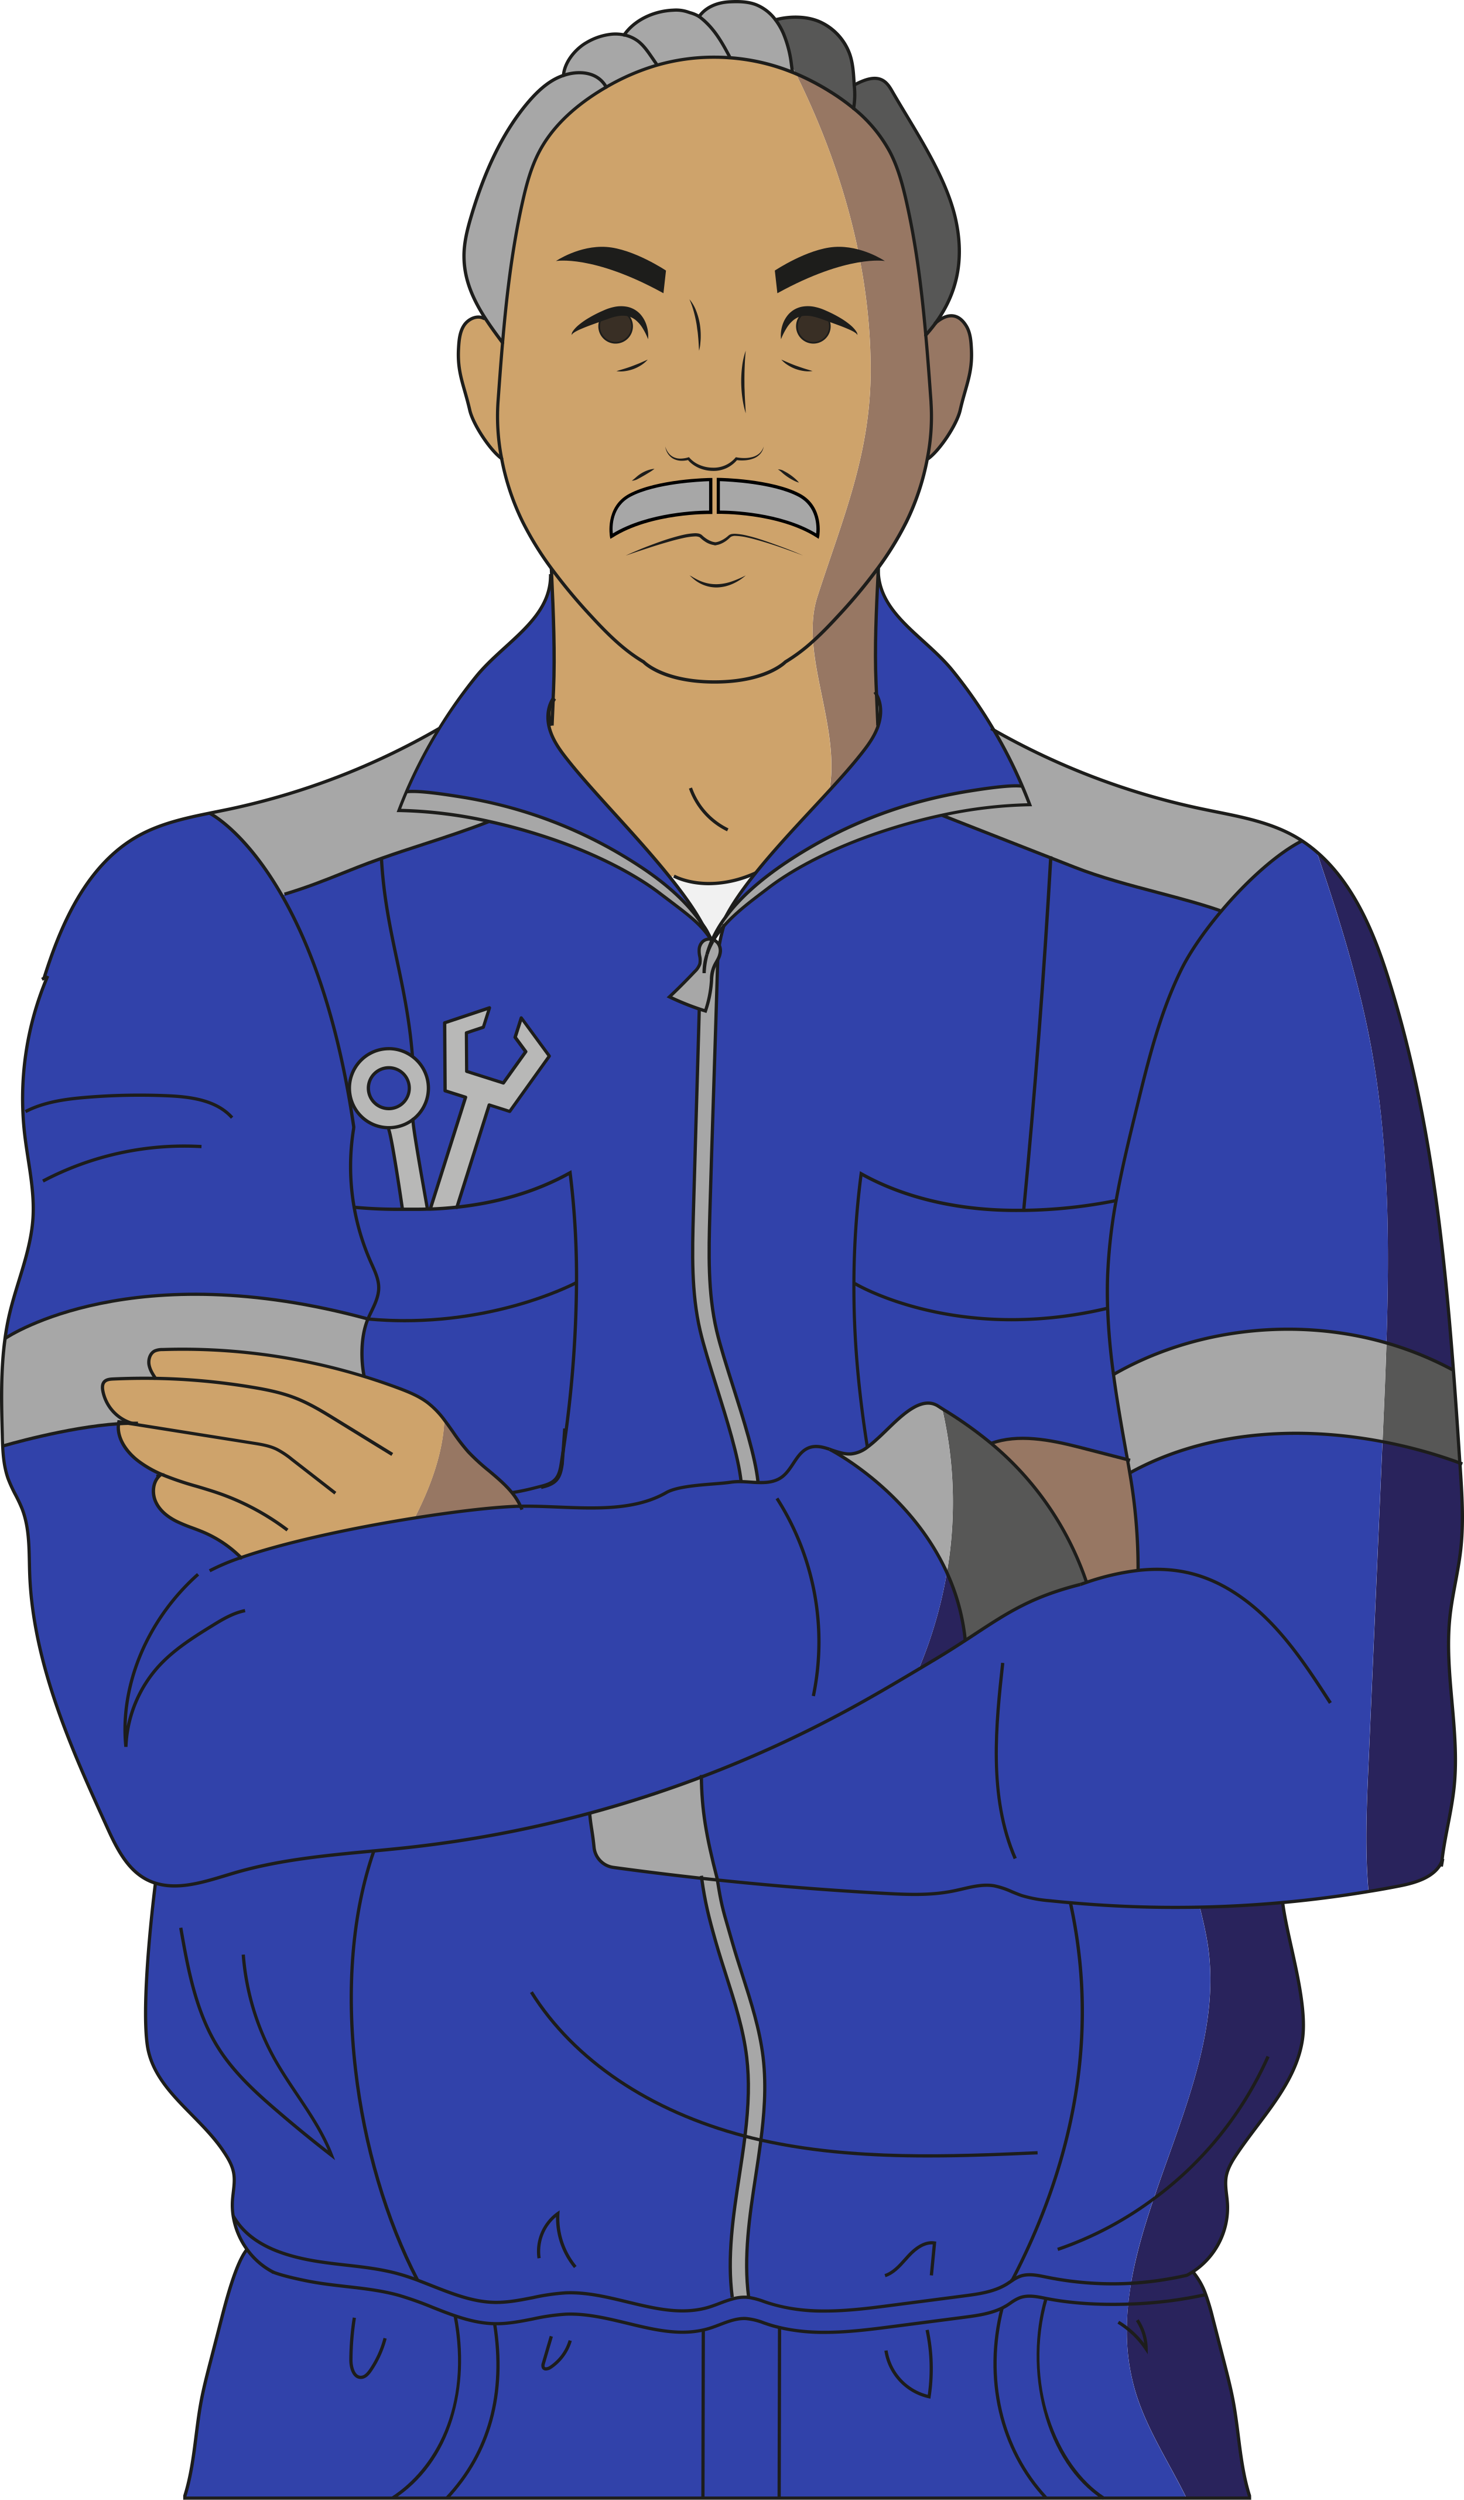 <svg xmlns="http://www.w3.org/2000/svg" viewBox="0 0 754.5 1287.63"><defs><style>.cls-1{fill:#29235c;}.cls-2{fill:#575756;}.cls-3{fill:#a7a7a7;}.cls-4{fill:#3142aa;}.cls-5{fill:#977763;}.cls-6{fill:#cea36b;}.cls-7{fill:#f1f1f1;}.cls-8{fill:#b8b8b7;}.cls-9{fill:#1d1d1b;}.cls-10{fill:#392f25;}</style></defs><g id="PERSONAJES"><path class="cls-1" d="M752.51,755.54c1,14.24,1.89,28.59.28,42.78-1.32,11.72-4.36,23.21-5.59,34.95-3,28.92,5.19,58.12,2.23,87-1.32,13-4.85,25.59-6.34,38.5v0c-3.18,7.86-13.12,10.94-21.69,12.6-5.34,1-10.72,2-16.09,2.88-1.91-21.34-1-42.87-.06-64.29q3.63-83.67,7.26-167.37a252.83,252.83,0,0,1,39.87,11C752.43,754.29,752.48,754.92,752.51,755.54Z"/><path class="cls-2" d="M748.64,705.62l.39,0c1.22,16,2.29,32.07,3.35,48.09a252.83,252.83,0,0,0-39.87-11c.12-2.82.25-5.65.37-8.48.62-14.11,1.22-28.25,1.67-42.41A172.06,172.06,0,0,1,748.64,705.62Z"/><path class="cls-1" d="M715.47,503.91C736,569.06,743.82,637.28,749,705.58l-.39,0a172.06,172.06,0,0,0-34.09-13.86c1.67-51.32,1.36-102.72-8-153.06-6.35-34-16.74-67.1-27.92-99.88C697.31,454.87,707.89,479.85,715.47,503.91Z"/><path class="cls-3" d="M541.49,441.9c-18.61-7.3-37.77-14.77-56.06-22a232.14,232.14,0,0,1,45.29-5.39q-1.85-4.83-3.87-9.58a247.48,247.48,0,0,0-14.66-28.92,372.74,372.74,0,0,0,107.45,40.67c16.15,3.4,32.9,5.85,47.31,13.91,1.41.79,2.78,1.63,4.12,2.5-13.14,6.62-28.87,21.07-41.76,36.35l-.48-.4c-22.15-7.72-51.44-13.07-75-22.36Z"/><path class="cls-1" d="M594.57,1132.69c14.51-43,34.39-86.38,28-130.3-1-6.74-2.59-13.39-4.21-20Q639.7,982,661,980c2.49,19.8,13.09,50.83,10.21,70.58-3.33,22.84-21.36,40.2-34.13,59.43-2.22,3.36-4.35,6.91-5.08,10.88-.89,4.73.31,9.59.6,14.41a39.69,39.69,0,0,1-17.84,34.93,35.59,35.59,0,0,1-3.12,1.8,175.09,175.09,0,0,1-28.73,4.12C585.38,1161.69,589.66,1147.21,594.57,1132.69Z"/><path class="cls-1" d="M580.74,1199.26c0-4.13.29-8.26.72-12.4a217.55,217.55,0,0,0,39.93-4.88,114.23,114.23,0,0,1,3.59,12q3,11.61,6,23.26c1.65,6.44,3.31,12.89,4.53,19.41,3.08,16.34,3.47,33.23,8.49,49.08v1H611.47c-.62-1.26-1.24-2.51-1.87-3.75-8.69-17-19.24-33.34-24.61-51.68A108.72,108.72,0,0,1,580.74,1199.26Z"/><path class="cls-1" d="M614.88,1170.41a37.63,37.63,0,0,1,6.51,11.57,217.55,217.55,0,0,1-39.93,4.88c.35-3.58.85-7.14,1.46-10.71a175.09,175.09,0,0,0,28.73-4.12,35.59,35.59,0,0,0,3.12-1.8Z"/><path class="cls-4" d="M527.59,623.42c5.65-58.84,10.54-122.46,13.9-181.52l12.31,4.82c23.59,9.29,52.88,14.64,75,22.36l.48.4c-8.74,10.37-16.15,21.14-20.55,30.09C597.86,521.75,591.9,546,586,570c-3.93,16-7.88,32.17-10.78,48.42h0A256.88,256.88,0,0,1,527.59,623.42Z"/><path class="cls-5" d="M510.82,743.51c14.22-5.19,31-1.74,45.65,2q12.3,3.19,24.62,6.34c.14.77.27,1.53.4,2.3.27,1.49.52,3,.77,4.51,2.68,16.22,4.46,33.39,4.27,49.68l.07.55A130,130,0,0,0,560,815.09,159.32,159.32,0,0,0,510.82,743.51Z"/><path class="cls-4" d="M473.46,859.83l9.47-5.66c5.37-3.23,10.14-6.28,14.55-9.14,19.48-12.67,31.91-22,59.34-28.85,1.08-.39,2.13-.74,3.17-1.09a130,130,0,0,1,26.61-6.16l-.07-.55c.19-16.29-1.59-33.46-4.27-49.68h0c38-21.1,85.61-24.55,130.21-16.05q-3.64,83.69-7.26,167.37c-.93,21.42-1.85,43,.06,64.29Q683.28,978,661,980q-21.28,1.93-42.69,2.37a603.23,603.23,0,0,1-66.68-2.27c-3.5-.3-7-.66-10.48-1a69.4,69.4,0,0,1-14.53-2.66c-4.8-1.61-9.3-4.21-14.29-5-7-1.16-14.06,1.27-21,2.69-11.75,2.38-23.88,1.86-35.85,1.19q-42.93-2.35-85.69-6.86a1.62,1.62,0,0,1,0-.2c-5.85-22.46-8-35.42-8.27-52.82A615.65,615.65,0,0,0,436.66,881C449.11,874.25,461.31,867.07,473.46,859.83Z"/><path class="cls-3" d="M712.51,742.65c-44.6-8.5-92.17-5-130.21,16.05h0c-.25-1.52-.5-3-.77-4.51-.13-.77-.26-1.53-.4-2.3-.23-1.27-.45-2.54-.68-3.8-2.36-13.3-4.72-26.66-6.51-40.06C616,683.84,668,678.35,714.55,691.76c-.45,14.16-1,28.3-1.67,42.41C712.76,737,712.63,739.83,712.51,742.65Z"/><path class="cls-4" d="M573.9,708a337.53,337.53,0,0,1-3-34.11c-.2-5.64-.22-11.28,0-16.92a276.86,276.86,0,0,1,4.39-38.63h0C578.13,602.12,582.08,586,586,570c5.89-24,11.85-48.2,22.75-70.38,4.4-8.95,11.81-19.72,20.55-30.09,12.89-15.28,28.62-29.73,41.76-36.35a72.14,72.14,0,0,1,7.53,5.69c11.18,32.78,21.57,65.86,27.92,99.88,9.39,50.34,9.7,101.74,8,153.06C668,678.35,616,683.84,573.9,708Z"/><path class="cls-4" d="M539.12,1184c12.63,2.53,27.53,3.41,42.34,2.91-.43,4.14-.69,8.27-.72,12.4a108.72,108.72,0,0,0,4.25,32.11c5.37,18.34,15.92,34.66,24.61,51.68.63,1.24,1.25,2.49,1.87,3.75H568.64C538.41,1267.1,528.67,1219.88,539.12,1184Z"/><path class="cls-4" d="M525.46,1183.63c4.32-1.64,9.14-.58,13.66.32-10.45,35.93-.71,83.15,29.52,102.85H539.2c-22.69-24.32-32.38-60.14-22.74-97.91.82-.4,1.62-.84,2.41-1.32C521,1186.21,523.07,1184.54,525.46,1183.63Z"/><path class="cls-4" d="M392.17,1102.38c1.82-14.25,2.83-28.49,1.14-42.7-2.43-20.38-10.31-39.65-15.94-59.4-4.62-16.2-5.4-17.74-7.61-31.88q42.75,4.49,85.69,6.86c12,.67,24.1,1.19,35.85-1.19,7-1.42,14-3.85,21-2.69,5,.83,9.49,3.43,14.29,5a69.4,69.4,0,0,0,14.53,2.66c3.48.36,7,.72,10.48,1,14.86,67.4,1.82,133.46-30.08,194.66a0,0,0,0,0,0,0c-.88.58-1.77,1.2-2.67,1.77-6.53,4-14.38,5.09-22,6.08l-37.15,4.82c-21.31,2.78-43.47,5.47-63.91-1.19-3.28-1.07-6.56-2.39-10-2.83v-.1C382.33,1156.44,388.7,1129.39,392.17,1102.38Z"/><path class="cls-2" d="M497.48,845A110.07,110.07,0,0,0,488,810a212.57,212.57,0,0,0-2.46-84.46,217.44,217.44,0,0,1,25.29,17.93A159.32,159.32,0,0,1,560,815.09c-1,.35-2.09.7-3.17,1.09C529.39,823.07,517,832.36,497.48,845Z"/><path class="cls-4" d="M401.76,1198.93c18.74,4.49,38.71,2,58-.47l37.15-4.82c6.68-.87,13.57-1.81,19.57-4.75-9.64,37.77,0,73.59,22.74,97.91H401.59Z"/><path class="cls-4" d="M443.85,604.61c24.6,13.76,53.27,19.06,81.46,18.85.77,0,1.52,0,2.28,0a256.88,256.88,0,0,0,47.63-5A276.86,276.86,0,0,0,570.83,657c-.2,5.64-.18,11.28,0,16.92h-.17c-79,18.67-130.16-12.77-130.16-12.77h-.42A451.35,451.35,0,0,1,443.85,604.61Z"/><path class="cls-4" d="M525.46,1172.62a19.24,19.24,0,0,0-3.9,2.14c31.9-61.2,44.94-127.26,30.08-194.66a603.23,603.23,0,0,0,66.68,2.27c1.62,6.63,3.23,13.28,4.21,20,6.43,43.92-13.45,87.28-28,130.3-4.91,14.52-9.19,29-11.65,43.46a170.58,170.58,0,0,1-43.8-3.21C534.6,1172,529.78,1171,525.46,1172.62Z"/><path class="cls-1" d="M497.48,845c-4.41,2.86-9.18,5.91-14.55,9.14l-9.47,5.66A224.93,224.93,0,0,0,488,810,110.07,110.07,0,0,1,497.48,845Z"/><path class="cls-5" d="M494.85,211.26c-1.66,7.25-10.46,20.67-16.45,25l-.46-.08a112.72,112.72,0,0,0,1.88-28.76c-.84-11.58-1.67-23.2-2.73-34.78q2.71-3,5-6.11a0,0,0,0,0,0,0c8.77-7.53,13.67-2.13,15.83,1.36s2.48,7.78,2.69,11.9C501.29,192.27,497.79,198.39,494.85,211.26Z"/><path class="cls-2" d="M440.86,43.43c4.5-2.29,10-4.55,14.29-1.94,2.17,1.3,3.55,3.6,4.82,5.81,11.58,20,27.78,43.43,32.64,66.05,4.28,20,.88,37.5-10.51,53.11a0,0,0,0,1,0,0q-2.28,3.09-5,6.11c-2.06-23.16-4.9-46.22-10-68.87-2-8.77-4.33-17.54-8.47-25.47a73.87,73.87,0,0,0-18.69-22.41c.87-4.55.58-8,.28-12.37Z"/><path class="cls-5" d="M428,47.24a109.51,109.51,0,0,1,12,8.61,73.87,73.87,0,0,1,18.69,22.41c4.14,7.93,6.5,16.7,8.47,25.47,5.11,22.65,7.95,45.71,10,68.87,1.06,11.58,1.89,23.2,2.73,34.78a112.72,112.72,0,0,1-1.88,28.76A127.51,127.51,0,0,1,467.2,268.6a164.09,164.09,0,0,1-14.73,24,278.86,278.86,0,0,1-20.57,24.67c-4.12,4.49-8.35,8.91-12.87,13-.55-8-.1-15.63,2.24-22.9,13-40.27,27.59-73.71,27.45-117.39-.17-52.75-15.06-104.75-38.54-152A126.26,126.26,0,0,1,428,47.24Z"/><path class="cls-5" d="M431.9,317.29a278.86,278.86,0,0,0,20.57-24.67l.17.12c-1,20.37-2,39.9-1.17,59.2.08,1.94.16,3.86.25,5.8.23,5.33.45,10.67.67,16l.22.08c-1.9,5.62-5.54,10.48-9.24,15.13-4.42,5.57-9.91,11.73-15.89,18.23,4.39-25.58-6.77-52.54-8.45-76.89C423.55,326.2,427.78,321.78,431.9,317.29Z"/><path class="cls-4" d="M440.1,661.15h.42s51.2,31.44,130.16,12.77h.17a337.53,337.53,0,0,0,3,34.11c1.79,13.4,4.15,26.76,6.51,40.06.23,1.26.45,2.53.68,3.8q-12.3-3.17-24.62-6.34c-14.66-3.78-31.43-7.23-45.65-2a217.44,217.44,0,0,0-25.29-17.93c-.74-.47-1.39-.88-2-1.27-10-6.53-22.19,8.55-31.08,16.54a68.8,68.8,0,0,1-5.44,4.57C442.46,716.33,440,688.93,440.1,661.15Z"/><path class="cls-2" d="M399.67,10.22c7.36-1.94,16.4-2,23.29,1.26a29.18,29.18,0,0,1,15,16.58c1.49,4.41,1.86,9.11,2.12,13.76,0,.57.07,1.12.1,1.66.3,4.37.59,7.82-.28,12.37a109.51,109.51,0,0,0-12-8.61,126.26,126.26,0,0,0-17.77-9.3c-.76-1.52-1.51-3-2.28-4.54a60.2,60.2,0,0,0-4.12-16.1A34.56,34.56,0,0,0,399.67,10.22Z"/><path class="cls-3" d="M488,810c-19.08-41.81-58.8-62.65-60.32-63.45,3.65,1.17,7.33,2.61,11,2.31a16.56,16.56,0,0,0,8.32-3.48,68.8,68.8,0,0,0,5.44-4.57c8.89-8,21.07-23.07,31.08-16.54.59.39,1.24.8,2,1.27A212.57,212.57,0,0,1,488,810Z"/><path class="cls-3" d="M408.19,37.12l.16-.44c-.15-1.12-.3-2.21-.45-3.28.77,1.51,1.52,3,2.28,4.54C409.51,37.65,408.86,37.39,408.19,37.12Z"/><path class="cls-6" d="M312.45,44.87a116.78,116.78,0,0,1,26-11.27,106.11,106.11,0,0,1,29.78-4.15c2.57,0,5.12.09,7.68.25a106,106,0,0,1,32.27,7.42c.67.27,1.32.53,2,.82,23.48,47.3,38.37,99.3,38.54,152.05.14,43.68-14.46,77.12-27.45,117.39-2.34,7.27-2.79,14.93-2.24,22.9A90.3,90.3,0,0,1,404.76,341s-9.75,10.33-36.52,10.33S331.72,341,331.72,341c-10.35-6.14-19-14.81-27.17-23.7a285.26,285.26,0,0,1-20.42-24.52,164.61,164.61,0,0,1-14.86-24.17,126.78,126.78,0,0,1-10.73-32.38,112.93,112.93,0,0,1-1.89-28.84c.74-10.27,1.49-20.57,2.38-30.84,2.11-24.49,5-48.88,10.36-72.81,2-8.77,4.32-17.54,8.47-25.47,6.83-13.09,18.22-23.23,30.64-31C309.82,46.42,311.15,45.62,312.45,44.87Z"/><path class="cls-3" d="M376.29.92c4.5-.2,9.12-.12,13.34,1.49a23.23,23.23,0,0,1,10,7.81,34.56,34.56,0,0,1,4.11,7.08,60.2,60.2,0,0,1,4.12,16.1c.15,1.07.3,2.16.45,3.28l-.16.44a106,106,0,0,0-32.27-7.42l0-.56c-4.27-8.09-8.37-15.2-15.65-20.64C363.92,3.38,370.08,1.2,376.29.92Z"/><path class="cls-4" d="M365.44,1199.42c6.31-1.91,12.39-5.41,19-5.11,4,.18,7.69,1.74,11.43,3q2.94,1,5.93,1.66l-.17,87.87H362.31l.17-86.62C363.47,1200,364.45,1199.72,365.44,1199.42Z"/><path class="cls-3" d="M368.89,1000.28c-3.62-12.68-5.49-20.1-7.28-32.75,2.71.3,5.42.58,8.15.87,2.21,14.14,3,15.68,7.61,31.88,5.63,19.75,13.51,39,15.94,59.4,1.69,14.21.68,28.45-1.14,42.7l-.65-.14q-3.79-.85-7.59-1.86c1.66-13.57,2.5-27.16.89-40.7C382.39,1039.3,374.51,1020,368.89,1000.28Z"/><path class="cls-3" d="M377.37,1183.33c-3.63-27.56,3.17-55.26,6.56-82.95q3.79,1,7.59,1.86l.65.14c-3.47,27-9.84,54.06-6.31,80.95v.1c-.49,0-1-.1-1.46-.12a22,22,0,0,0-6.79.87Z"/><path class="cls-4" d="M254.91,1186c-13.89-.27-26.66-6.58-39.78-11.45-31.94-61.22-45.78-154.31-22.5-221.06,6.43-.6,12.86-1.22,19.27-1.94a613.82,613.82,0,0,0,92-17.51c.7,7.55,1.5,9.76,2.26,17.53a11.62,11.62,0,0,0,10,10.39q22.69,3.12,45.46,5.61c1.79,12.65,3.66,20.07,7.28,32.75,5.62,19.75,13.5,39,15.93,59.4,1.61,13.54.77,27.13-.89,40.7-3.39,27.69-10.19,55.39-6.56,82.95l.24.85c-4.09,1.09-8.07,3-12.17,4.22-23.93,7.28-48.94-8.4-73.93-7.35C279.2,1181.57,267.23,1186.19,254.91,1186Z"/><path class="cls-3" d="M357.34,625.16c1-34.64,2.08-70.54,3.05-105.42,1.05.35,2.1.68,3.18,1a59.71,59.71,0,0,0,3-14.63c.2-2.54.23-5.12,1.12-7.51a40.55,40.55,0,0,1,2.17-4.32c-1,34.88-3.09,96.22-4.06,130.86-.56,20.19-1.09,40.66,3.49,60.32,4.84,20.64,19.05,56.71,21.31,77.78l0,.45c-2.84-.1-5.77-.4-8.67-.45-2.26-21.07-16.27-57.14-21.1-77.78C356.25,665.82,356.79,645.35,357.34,625.16Z"/><path class="cls-4" d="M407.27,442.87c-12,7.85-24.67,17.82-33.38,29.64,3.75-7.23,9.26-15,15.63-22.93,11.44-14.24,25.73-29.07,38-42.41,6-6.5,11.47-12.66,15.89-18.23,3.7-4.65,7.34-9.51,9.24-15.13a.69.69,0,0,1,.05-.13c1.72-5.21,1.75-11.23-.94-15.94-.09-1.94-.17-3.86-.25-5.8-.81-19.3.2-38.83,1.17-59.2-.44,23.33,24.13,35.15,38.39,52.8a250.64,250.64,0,0,1,21.16,30.51A247.48,247.48,0,0,1,526.85,405c-4.9-.68-16,.71-27.08,2.48C466,412.87,436,424.19,407.27,442.87Z"/><path class="cls-3" d="M338.28,32.94l-2.5-3.64c-2.06-3-4.16-6-7-8.15A18.35,18.35,0,0,0,321.62,18C327.13,10,337.36,5.62,346.93,5.22a19.24,19.24,0,0,1,7.28.84c2.34.8,4.8,1.47,6.09,2.44,7.28,5.44,11.38,12.55,15.65,20.64l0,.56c-2.56-.16-5.11-.25-7.68-.25a106.11,106.11,0,0,0-29.78,4.15Z"/><path class="cls-4" d="M370.68,487a81.67,81.67,0,0,1,2.28-9.82c6.59-7.53,15.46-14,23.58-20.15,15.56-11.82,37.25-21.63,55.76-27.9a292.83,292.83,0,0,1,33.13-9.19c18.29,7.19,37.45,14.66,56.06,22-3.36,59.06-8.25,122.68-13.9,181.52-.76,0-1.51,0-2.28,0-28.19.21-56.86-5.09-81.46-18.85a451.35,451.35,0,0,0-3.75,56.54c-.11,27.78,2.36,55.18,6.93,84.27a16.56,16.56,0,0,1-8.32,3.48c-3.71.3-7.39-1.14-11-2.31l-.05,0c-3.55-1.17-7.05-2.06-10.48-.85-6.64,2.36-8.52,11.13-14.26,15.24-3.56,2.55-7.82,2.9-12.27,2.75l0-.45c-2.26-21.07-16.47-57.14-21.31-77.78-4.58-19.66-4.05-40.13-3.49-60.32,1-34.64,3.09-96,4.06-130.86a10.66,10.66,0,0,0,1.31-3.9,6.49,6.49,0,0,0-.54-3.4Z"/><path class="cls-3" d="M373,477.18a49.41,49.41,0,0,0-5.18,7,3,3,0,0,0-.67-.24,63.64,63.64,0,0,1,6.78-11.41c8.71-11.82,21.33-21.79,33.38-29.64,28.68-18.68,58.71-30,92.5-35.42,11.06-1.77,22.18-3.16,27.08-2.48q2,4.75,3.87,9.58a232.14,232.14,0,0,0-45.29,5.39,292.83,292.83,0,0,0-33.13,9.19c-18.51,6.27-40.2,16.08-55.76,27.9C388.42,463.2,379.55,469.65,373,477.18Z"/><path class="cls-3" d="M361.61,967.53q-22.77-2.52-45.46-5.61a11.62,11.62,0,0,1-10-10.39c-.76-7.77-1.56-10-2.26-17.53q29.22-7.87,57.54-18.62c.25,17.4,2.42,30.36,8.27,52.82a1.62,1.62,0,0,0,0,.2C367,968.11,364.32,967.83,361.61,967.53Z"/><path class="cls-3" d="M360.39,519.74A137.81,137.81,0,0,1,345,513.48q6.71-6.33,13-13.07a9.69,9.69,0,0,0,2.62-4c.62-2.35-.53-4.81-.35-7.22.34-4.26,3.27-5.92,6-5.5.15.23.32.45.49.7l-.36-.69a.22.22,0,0,1,.11,0h0l.35.6a46.9,46.9,0,0,0-2.52,7.13,30.06,30.06,0,0,0-1.51,9.74,43,43,0,0,1,1.51-9.74,33.39,33.39,0,0,1,2.93-6.52v0c.15-.27.3-.54.46-.8a5.54,5.54,0,0,1,2.88,2.84,6.49,6.49,0,0,1,.54,3.4,10.66,10.66,0,0,1-1.31,3.9,40.55,40.55,0,0,0-2.17,4.32c-.89,2.39-.92,5-1.12,7.51a59.71,59.71,0,0,1-3,14.63C362.49,520.42,361.44,520.09,360.39,519.74Z"/><path class="cls-7" d="M347.3,451.24s16.95,9.77,42.22-1.66c-6.37,7.93-11.88,15.7-15.63,22.93a63.64,63.64,0,0,0-6.78,11.41,2.64,2.64,0,0,0-.55-.15h0c-1.66-2.79-2.48-5.14-4.36-7.4-4.06-7.58-10-15.88-16.85-24.4Z"/><path class="cls-3" d="M290.39,38.84c.54-6.78,6-13.55,11.87-16.88a31.9,31.9,0,0,1,13.22-4.36,22.19,22.19,0,0,1,6.14.39,18.35,18.35,0,0,1,7.12,3.16c2.88,2.16,5,5.19,7,8.15l2.5,3.64.18.66a116.78,116.78,0,0,0-26,11.27c-4.05-7.35-12.72-8.67-20.72-6.45Z"/><path class="cls-3" d="M291.73,38.42c8-2.22,16.67-.9,20.72,6.45-1.3.75-2.63,1.55-3.95,2.37-12.42,7.79-23.81,17.93-30.64,31-4.15,7.93-6.5,16.7-8.47,25.47-5.41,23.93-8.25,48.32-10.36,72.81-3.18-4.26-6.29-8.49-9.09-12.82-6.14-9.58-10.68-19.6-10.79-31.45-.07-7.13,1.72-14.15,3.74-21,6.23-21,15-41.59,29-58.28C277,47,283,41.32,290.39,38.84Z"/><path class="cls-4" d="M212.53,543.52c-3.14-38.59-13.75-63.56-15.88-100.9l-.15-.42c18.49-6.53,37.32-11.87,55.63-19.07A298.18,298.18,0,0,1,284,432c18.5,6.26,40.2,16.08,55.77,27.9,15.1,11.48,20.74,15.26,26.56,23.8-2.74-.42-5.67,1.24-6,5.5-.18,2.41,1,4.87.35,7.22a9.69,9.69,0,0,1-2.62,4q-6.28,6.75-13,13.07a137.81,137.81,0,0,0,15.37,6.26c-1,34.88-2.08,70.78-3.05,105.42-.55,20.19-1.09,40.66,3.5,60.32,4.83,20.64,18.84,56.71,21.1,77.78a29.47,29.47,0,0,0-5.25.28c-8.25,1.26-26,1.21-33.27,5.36-21.13,12.15-50.38,6.56-75.14,7a31.92,31.92,0,0,0-4.43-7,140.34,140.34,0,0,0,14.53-3.15c2.86-.72,5.87-1.57,7.86-3.76s2.56-5.29,3-8.21c.33-2.12.65-4.25,1-6.37a611.1,611.1,0,0,0,6.86-86.73,435.76,435.76,0,0,0-3.32-56.54c-17.84,10-37.84,15.52-58.24,17.71l16.67-52.77,10.54,3.36L283.13,544l-14.46-19.65-3.18,10,5.47,7.42-11.55,16.13-18.91-6L240.37,532l8.75-2.91,3.18-10-23.15,7.68.22,35,10.56,3.35L221.86,622.4v.44c-.57,0-1.13,0-1.7,0l0-1s-8.06-44.69-7.23-45.31a20.06,20.06,0,0,0,6.51-8.78A20.36,20.36,0,0,0,212.2,544Z"/><path class="cls-8" d="M268.67,524.32,283.13,544l-20.39,28.47-10.54-3.36-16.67,52.77c-4.54.48-9.09.82-13.66,1v-.44l18.07-57.22-10.56-3.35-.22-35,23.15-7.68-3.18,10L240.37,532l.13,19.83,18.91,6L271,541.75l-5.47-7.42Z"/><path class="cls-6" d="M283.63,376.57c-1.84-5.5-1.74-12,1.47-16.78.07-1.38.14-2.85.21-4.49.77-18.39-.12-40.05-1-59.68,0-1-.09-1.91-.14-2.85a285.26,285.26,0,0,0,20.42,24.52c8.19,8.89,16.82,17.56,27.17,23.7,0,0,9.74,10.33,36.52,10.33S404.76,341,404.76,341A90.3,90.3,0,0,0,419,330.28c1.68,24.35,12.84,51.31,8.45,76.89-12.23,13.34-26.52,28.17-38,42.41-25.27,11.43-42.22,1.66-42.22,1.66l-2,.73c-16.94-21.15-39.36-43.68-52.42-60.12C289.19,387.17,285.52,382.26,283.63,376.57Z"/><path class="cls-5" d="M241.24,747.76c6.89,7.6,16.27,13.35,22.61,21.14a31.92,31.92,0,0,1,4.43,7c-1,0-2.07,0-3.09.08-11.92.49-30.73,2.64-51.5,5.94q3.44-6.72,6.36-13.71c4.82-11.61,8.43-24.3,8.95-36.78C233.12,736.81,236.69,742.75,241.24,747.76Z"/><path class="cls-4" d="M230.29,1286.8c22.71-24.32,30.06-55.37,24.62-89.85,12.32.26,24.29-4.36,36.6-4.88,24-1,47.94,13.35,71,8.11l-.17,86.62Z"/><path class="cls-4" d="M254.91,1197c5.44,34.48-1.91,65.53-24.62,89.85h-28c30.36-19.62,39.11-58.38,32.28-93.88A67.13,67.13,0,0,0,254.91,1197Z"/><path class="cls-6" d="M239,167.82c2.16-3.49,6.85-5.73,10.41-3.77l.52-.33c2.8,4.33,5.91,8.56,9.09,12.82-.89,10.27-1.64,20.57-2.38,30.84a112.93,112.93,0,0,0,1.89,28.84c-6-4.29-14.79-17.71-16.45-25-2.94-12.87-6.44-19-5.79-31.54C236.52,175.6,236.84,171.3,239,167.82Z"/><path class="cls-4" d="M127.31,1158.71a38.11,38.11,0,0,0,13.47,11.7c4.76,1.86,13.13,3.68,18.08,4.65,15.5,3,31.57,3.07,46.78,7.32,9.84,2.74,19.3,7.26,29,10.54,6.83,35.5-1.92,74.26-32.28,93.88h-107v-1c5-15.85,5.41-32.74,8.49-49.08,1.22-6.52,2.89-13,4.55-19.41q3-11.65,6-23.26C116.43,1185.66,121.69,1165.29,127.31,1158.71Z"/><path class="cls-3" d="M108,418.87c3.52-.72,7-1.41,10.51-2.15a366.69,366.69,0,0,0,107.84-41.47l0,0a248.78,248.78,0,0,0-16.91,32.62q-2,4.74-3.85,9.55a233.75,233.75,0,0,1,46.56,5.69c-18.31,7.2-37.14,12.54-55.63,19.07-4.08,1.44-8.15,2.93-12.18,4.52-14,5.52-23.3,9.54-37.71,13.9l-1.27.74C126.17,427.89,108,418.87,108,418.87Z"/><path class="cls-4" d="M189.6,679.42c2.23-5.2,5.49-10.24,5.56-15.9.05-4.73-2.19-9.15-4.12-13.49a119.5,119.5,0,0,1-8.55-28.13A245.88,245.88,0,0,0,207.41,623l4.89,0c2.63,0,5.24,0,7.87-.1.57,0,1.13,0,1.7,0,4.57-.17,9.12-.51,13.66-1,20.4-2.19,40.4-7.73,58.24-17.71a435.76,435.76,0,0,1,3.32,56.54C296,661.28,250.64,685.08,189.6,679.42Z"/><path class="cls-3" d="M209.42,407.89c4.91-.71,16,.7,27.1,2.47,33.79,5.43,63.81,16.74,92.48,35.42C345,456.16,355,466,361.57,475.67c.41.59.81,1.17,1.19,1.76a73,73,0,0,1,3.68,6.32h-.13c-5.82-8.54-11.46-12.32-26.56-23.8C324.18,448.12,302.48,438.3,284,432a298.18,298.18,0,0,0-31.85-8.91,233.75,233.75,0,0,0-46.56-5.69Q207.4,412.63,209.42,407.89Z"/><path class="cls-4" d="M80.15,970c12.73,4,27.28-1.34,40.53-5.24,23.35-6.88,47.67-9,71.95-11.35-23.28,66.75-9.44,159.84,22.5,221.06-3.13-1.15-6.29-2.24-9.49-3.13-15.21-4.27-31.28-4.28-46.78-7.33s-30.8-8.89-38.66-22.59h0a36.91,36.91,0,0,1-.37-7.79c.3-4.82,1.49-9.67.61-14.41-.74-4-2.87-7.51-5.09-10.88-12.77-19.23-36-31.86-39.35-54.72C73.1,1033.92,77.65,989.82,80.15,970Z"/><path class="cls-4" d="M209.42,407.89a255.37,255.37,0,0,1,35.83-59.43c14.26-17.66,38.83-29.48,38.4-52.81l.62,0c.92,19.63,1.81,41.29,1,59.68-.07,1.64-.14,3.11-.21,4.49-3.21,4.82-3.31,11.28-1.47,16.78,1.89,5.69,5.56,10.6,9.29,15.28,13.06,16.44,35.48,39,52.42,60.12,6.85,8.52,12.79,16.82,16.85,24.4a6.49,6.49,0,0,0-.62-.7C355,466,345,456.16,329,445.78c-28.67-18.68-58.69-30-92.48-35.42C225.44,408.59,214.33,407.18,209.42,407.89Z"/><path class="cls-4" d="M189.6,679.42c61,5.66,106.38-18.14,107.49-18.74a611.1,611.1,0,0,1-6.86,86.73c-.32,2.12-.64,4.25-1,6.37-.46,2.92-1,6-3,8.21s-5,3-7.86,3.76a140.34,140.34,0,0,1-14.53,3.15c-6.34-7.79-15.72-13.54-22.61-21.14-4.55-5-8.12-11-12.24-16.3a45.31,45.31,0,0,0-8.72-9c-4.45-3.33-9.69-5.46-14.91-7.41q-8.76-3.27-17.69-6C185.82,700.13,186,687.79,189.6,679.42Z"/><path class="cls-4" d="M210.26,564.31a10.54,10.54,0,1,1-6.09-13.61A10.55,10.55,0,0,1,210.26,564.31Z"/><path class="cls-8" d="M196.65,570.38a10.53,10.53,0,1,0-6.09-13.59A10.55,10.55,0,0,0,196.65,570.38Zm3.21,10.5a20.29,20.29,0,0,1-19.56-17.29,20.08,20.08,0,0,1,1.1-10.29,20.34,20.34,0,1,1,38,14.51,20.06,20.06,0,0,1-6.51,8.78A20.29,20.29,0,0,1,199.86,580.88Z"/><path class="cls-8" d="M199.86,580.88a20.29,20.29,0,0,0,13-4.29c-.83.62,7.23,45.31,7.23,45.31l0,1c-2.63.1-5.24.11-7.87.1l-4.89,0s-6-42.06-7.55-42.06Z"/><path class="cls-4" d="M12.65,583.72a160.78,160.78,0,0,1,11.23-79.3l-1.24-.51c9-28.66,22.31-58.63,48.52-73.28,11.3-6.32,24-9.19,36.8-11.76,0,0,18.21,9,37.38,42.49C158,483.42,171,516.06,179.56,563.72c1,5.43,1.89,11,2.75,16.87l-.12,1.07A121.52,121.52,0,0,0,191,650c1.93,4.34,4.17,8.76,4.12,13.49-.07,5.66-3.33,10.7-5.56,15.9C67.76,646.2,4,688.51,2.59,689.47q.78-5.78,2.06-11.5C8.48,661,15.89,644.76,17,627.41,17.92,612.78,14.29,598.28,12.65,583.72Z"/><path class="cls-4" d="M180.3,563.59a20.29,20.29,0,0,0,19.56,17.29h0c1.51,0,7.55,42.06,7.55,42.06a245.88,245.88,0,0,1-24.92-1.05,120.26,120.26,0,0,1-.3-40.24l.12-1.07c-.86-5.82-1.76-11.44-2.75-16.87Z"/><path class="cls-4" d="M146.61,460.62c14.41-4.36,23.7-8.38,37.71-13.9,4-1.59,8.1-3.08,12.18-4.52l.15.42c2.13,37.34,12.74,62.31,15.88,100.9l-.33.45a20.31,20.31,0,0,0-30.8,9.33,20.08,20.08,0,0,0-1.1,10.29l-.74.13C171,516.06,158,483.42,145.34,461.36Z"/><path class="cls-4" d="M120.18,1141.46h0c7.86,13.7,23.14,19.56,38.66,22.59s31.57,3.06,46.78,7.33c3.2.89,6.36,2,9.49,3.13,13.12,4.87,25.89,11.18,39.78,11.45,12.32.23,24.29-4.39,36.6-4.91,25-1,50,14.63,73.93,7.35,4.1-1.24,8.08-3.13,12.17-4.22a22,22,0,0,1,6.79-.87c.49,0,1,.07,1.46.12,3.41.44,6.69,1.76,10,2.83,20.44,6.66,42.6,4,63.91,1.19l37.15-4.82c7.6-1,15.45-2.06,22-6.08.9-.57,1.79-1.19,2.67-1.77a0,0,0,0,1,0,0,19.24,19.24,0,0,1,3.9-2.14c4.32-1.64,9.14-.59,13.66.32a170.58,170.58,0,0,0,43.8,3.21c-.61,3.57-1.11,7.13-1.46,10.71-14.81.5-29.71-.38-42.34-2.91-4.52-.9-9.34-2-13.66-.32-2.39.91-4.42,2.58-6.59,3.94-.79.48-1.59.92-2.41,1.32-6,2.94-12.89,3.88-19.57,4.75l-37.15,4.82c-19.27,2.49-39.24,5-58,.47q-3-.71-5.93-1.66c-3.74-1.22-7.48-2.78-11.43-3-6.57-.3-12.65,3.2-19,5.11-1,.3-2,.55-3,.76-23,5.24-47-9.13-71-8.11-12.31.52-24.28,5.14-36.6,4.88a67.13,67.13,0,0,1-20.32-4c-9.65-3.28-19.11-7.8-29-10.54-15.21-4.25-31.28-4.27-46.78-7.32-5-1-13.32-2.79-18.08-4.65a38.11,38.11,0,0,1-13.47-11.7A40,40,0,0,1,120.18,1141.46Z"/><path class="cls-3" d="M61.07,733.38c-27,1.79-59.67,11.5-59.67,11.5h0c-.08-1.92-.13-3.83-.18-5.74-.45-16.57-.87-33.31,1.39-49.67,1.42-1,65.17-43.27,187-10.05-3.56,8.37-3.78,20.71-1.92,29.63a319.85,319.85,0,0,0-104-13.89,9.76,9.76,0,0,0-3.83.66c-2.51,1.19-3.53,4.39-3.08,7.13s1.89,4.89,3.36,7.08q-10.93-.16-21.89.32c-1.67.09-3.55.27-4.62,1.56s-.95,2.89-.68,4.42a21.7,21.7,0,0,0,14.86,16.8c-.5,0-1,0-1.52,0l-5.06-.81C61.18,732.7,61.12,733.05,61.07,733.38Z"/><path class="cls-6" d="M67.83,733.13A21.7,21.7,0,0,1,53,716.33c-.27-1.53-.3-3.23.68-4.42s3-1.47,4.62-1.56q10.95-.5,21.89-.32c-1.47-2.19-2.93-4.46-3.36-7.08s.57-5.94,3.08-7.13a9.76,9.76,0,0,1,3.83-.66,319.85,319.85,0,0,1,104,13.89q8.94,2.73,17.69,6c5.22,2,10.46,4.08,14.91,7.41a45.31,45.31,0,0,1,8.72,9c-.52,12.48-4.13,25.17-8.95,36.78q-2.91,7-6.36,13.71c-30.9,4.89-66.14,12.29-89.49,20.42a61.71,61.71,0,0,0-19.42-13.09c-4.53-1.94-9.3-3.33-13.72-5.52s-8.57-5.37-10.7-9.82-1.77-10.33,1.83-13.73l.45-1a57,57,0,0,1-11.58-6.78c-5.94-4.58-11-11.7-10-19,1.77-.1,3.51-.18,5.24-.23C66.81,733.13,67.33,733.13,67.83,733.13Z"/><path class="cls-4" d="M1.4,744.88s32.62-9.71,59.67-11.5c-1,7.33,4.05,14.45,10,19a57,57,0,0,0,11.58,6.78l-.45,1c-3.6,3.4-4,9.27-1.83,13.73s6.28,7.61,10.7,9.82,9.19,3.58,13.72,5.52a61.71,61.71,0,0,1,19.42,13.09c23.35-8.13,58.59-15.53,89.49-20.42,20.77-3.3,39.58-5.45,51.5-5.94,1,0,2.06-.07,3.09-.08,24.76-.47,54,5.12,75.14-7,7.23-4.15,25-4.1,33.27-5.36a29.47,29.47,0,0,1,5.25-.28c2.9,0,5.83.35,8.67.45,4.45.15,8.71-.2,12.27-2.75,5.74-4.11,7.62-12.88,14.26-15.24,3.43-1.21,6.93-.32,10.48.85l.05,0c1.52.8,41.24,21.64,60.32,63.45a224.93,224.93,0,0,1-14.53,49.79c-12.15,7.24-24.35,14.42-36.8,21.17a615.65,615.65,0,0,1-75.2,34.38Q333.16,926.09,303.92,934a613.82,613.82,0,0,1-92,17.51c-6.41.72-12.84,1.34-19.27,1.94-24.28,2.3-48.6,4.47-71.95,11.35-13.25,3.9-27.8,9.22-40.53,5.24a27.6,27.6,0,0,1-4.44-1.81C65.37,962.89,59.86,951.54,55.06,941c-18.86-41.54-38-84.44-39.73-130-.42-11.38.2-23.11-3.92-33.72-2.06-5.27-5.22-10.08-7.16-15.42s-2.58-11.14-2.87-16.9Z"/><path class="cls-9" d="M368.24,352.15c-25.83,0-36-9.4-37.05-10.5-9.82-5.85-18-13.74-27.25-23.79a283.91,283.91,0,0,1-20.48-24.59A164.57,164.57,0,0,1,268.52,269a127.79,127.79,0,0,1-10.8-32.61,114.28,114.28,0,0,1-1.9-29.05c.71-9.88,1.47-20.4,2.38-30.86,1.74-20.29,4.5-46.93,10.37-72.91,1.92-8.53,4.29-17.54,8.55-25.68,6.14-11.78,16.55-22.32,30.94-31.33,1.54-1,2.81-1.72,4-2.4a118,118,0,0,1,26.2-11.34,107,107,0,0,1,29.82-4.18c2.69,0,5.25.08,7.92.25a107.4,107.4,0,0,1,32.53,7.47l2,.83a127,127,0,0,1,17.89,9.37,110.06,110.06,0,0,1,12.05,8.66,74.76,74.76,0,0,1,18.91,22.67c4.27,8.2,6.63,17.19,8.54,25.68,4.45,19.72,7.54,41,10,69C479,184,479.81,195.66,480.63,207l0,.37a112.86,112.86,0,0,1-1.88,29A128.54,128.54,0,0,1,468,269a164.8,164.8,0,0,1-14.8,24.14,278,278,0,0,1-20.63,24.74c-3.41,3.71-8,8.56-12.93,13a91.3,91.3,0,0,1-14.31,10.75C404.19,342.75,394.05,352.15,368.24,352.15ZM368,30.29a104.07,104.07,0,0,0-29.35,4.12,116.42,116.42,0,0,0-25.82,11.18c-1.15.67-2.4,1.42-3.93,2.37-14.12,8.85-24.34,19.18-30.34,30.69-4.17,8-6.5,16.85-8.4,25.27-5.84,25.88-8.59,52.44-10.34,72.69-.9,10.44-1.67,21-2.37,30.83a112.3,112.3,0,0,0,1.88,28.62A126,126,0,0,0,270,268.23a162.15,162.15,0,0,0,14.79,24h0a282.08,282.08,0,0,0,20.36,24.45c9.18,10,17.28,17.79,27,23.54a.65.65,0,0,1,.18.15c.1.1,9.89,10.06,35.92,10.06s35.81-10,35.91-10.06a.65.65,0,0,1,.18-.15,89.46,89.46,0,0,0,14.14-10.61c4.91-4.44,9.43-9.24,12.82-12.93a275.9,275.9,0,0,0,20.5-24.6,162.46,162.46,0,0,0,14.66-23.9A126.78,126.78,0,0,0,477.12,236,110.88,110.88,0,0,0,479,207.44l0-.37c-.82-11.28-1.66-22.94-2.7-34.39-2.48-27.91-5.56-49.11-10-68.76-1.89-8.39-4.22-17.25-8.4-25.28a73,73,0,0,0-18.49-22.15A110.49,110.49,0,0,0,427.51,48a126.29,126.29,0,0,0-17.66-9.24c-.66-.28-1.31-.55-2-.81a105.61,105.61,0,0,0-32-7.36C373.23,30.37,370.64,30.28,368,30.29Z"/><path class="cls-9" d="M259,177.37a.83.83,0,0,1-.67-.33c-2.88-3.86-6.21-8.35-9.12-12.87-7.46-11.62-10.83-21.46-10.93-31.89-.07-7.57,1.91-14.93,3.78-21.22,7.36-24.81,16.9-44,29.17-58.58,6.48-7.7,12.48-12.29,18.87-14.43l1.36-.43c7.52-2.09,17.16-1.39,21.69,6.84a.83.83,0,1,1-1.46.81c-4.07-7.37-12.88-8-19.76-6-.43.13-.86.26-1.3.41-6.08,2-11.84,6.46-18.12,13.92C260.42,68,251,87,243.7,111.53c-2.28,7.67-3.78,14.13-3.72,20.73.1,10.1,3.39,19.66,10.66,31,2.89,4.48,6.19,8.94,9.06,12.77a.83.83,0,0,1-.67,1.34Z"/><path class="cls-9" d="M290.39,39.68h-.06a.84.84,0,0,1-.77-.9c.6-7.59,6.79-14.42,12.29-17.55a32.47,32.47,0,0,1,13.57-4.46,22.83,22.83,0,0,1,6.37.4,19.18,19.18,0,0,1,7.45,3.31c3,2.25,5.15,5.35,7.23,8.35l2.5,3.63a.84.84,0,0,1-.22,1.16.82.82,0,0,1-1.16-.21l-2.5-3.63c-2-2.89-4.08-5.87-6.85-8a17.53,17.53,0,0,0-6.79-3,21.06,21.06,0,0,0-5.91-.37,30.89,30.89,0,0,0-12.87,4.24c-5.29,3-10.92,9.56-11.44,16.23A.84.84,0,0,1,290.39,39.68Z"/><path class="cls-9" d="M376,30a.84.84,0,0,1-.74-.44c-4.22-8-8.29-15-15.41-20.36a18,18,0,0,0-4.43-1.85l-1.43-.47a18.07,18.07,0,0,0-7-.79c-10.21.42-19.65,5.18-24.66,12.41l-.1.12a.84.84,0,0,1-1.44-.58.82.82,0,0,1,.2-.54c5.3-7.63,15.23-12.64,25.92-13.09a20,20,0,0,1,7.59.88l1.41.47a18.56,18.56,0,0,1,4.92,2.1c7.39,5.53,11.57,12.74,15.88,20.92a.83.83,0,0,1-.35,1.13A.89.89,0,0,1,376,30Z"/><path class="cls-9" d="M408.35,37.52a.84.84,0,0,1-.83-.72c-.15-1.12-.3-2.21-.45-3.28A58.7,58.7,0,0,0,403,17.63a33.08,33.08,0,0,0-4-6.9,22.41,22.41,0,0,0-9.67-7.54c-4.16-1.59-8.71-1.63-13-1.44C369.5,2.07,364.06,4.63,361,9a.84.84,0,0,1-1.17.2.82.82,0,0,1-.2-1.16C363,3.24,368.9.42,376.25.08c4.47-.2,9.23-.15,13.67,1.55a24,24,0,0,1,10.41,8.09A35.05,35.05,0,0,1,404.55,17a60.69,60.69,0,0,1,4.18,16.32c.15,1.07.3,2.16.45,3.28a.84.84,0,0,1-.72.94Z"/><path class="cls-9" d="M439.92,56.68h-.16a.84.84,0,0,1-.66-1A41.73,41.73,0,0,0,439.4,44l-.13-2.14c-.27-4.69-.64-9.25-2.09-13.54a28.55,28.55,0,0,0-14.57-16.1C416.49,9.34,408,8.89,399.88,11a.84.84,0,0,1-.43-1.62c8.49-2.23,17.41-1.74,23.87,1.31a29.81,29.81,0,0,1,15.45,17.07c1.52,4.49,1.89,9.18,2.17,14l.13,2.12A42.7,42.7,0,0,1,440.74,56,.83.83,0,0,1,439.92,56.68Z"/><path class="cls-9" d="M477.06,173.49a.79.79,0,0,1-.59-.25.81.81,0,0,1-.09-1.07.38.38,0,0,1,.09-.13c1.73-1.92,3.39-3.95,4.94-6a.83.83,0,1,1,1.34,1c-1.57,2.12-3.25,4.18-5,6.13a.58.58,0,0,1-.1.12A.81.81,0,0,1,477.06,173.49Z"/><path class="cls-9" d="M482.09,167.3a.82.82,0,0,1-.49-.16.84.84,0,0,1-.18-1.17c11.24-15.41,14.64-32.56,10.37-52.44-3.92-18.24-15.45-37.35-25.63-54.21-2.43-4-4.74-7.85-6.91-11.61-1.1-1.9-2.46-4.26-4.53-5.5-3.88-2.35-9-.32-13.48,2a.84.84,0,1,1-.76-1.49c4.9-2.49,10.53-4.67,15.1-1.91,2.44,1.46,3.92,4,5.12,6.11,2.17,3.74,4.46,7.54,6.89,11.57,10.25,17,21.86,36.21,25.83,54.73,4.38,20.37.89,38-10.65,53.77A.83.83,0,0,1,482.09,167.3Z"/><path class="cls-9" d="M258.54,237.06a.84.84,0,0,1-.48-.16c-6.13-4.38-15.07-17.94-16.78-25.45-.86-3.74-1.75-6.85-2.6-9.85-2.06-7.21-3.68-12.91-3.22-21.93.25-4.63.63-8.76,2.84-12.3,2.32-3.74,7.5-6.26,11.53-4.05a.83.83,0,1,1-.81,1.46c-3.19-1.75-7.38.39-9.3,3.48s-2.35,7.1-2.58,11.5c-.46,8.74,1.13,14.32,3.15,21.38.82,2.88,1.75,6.15,2.62,9.94,1.62,7.08,10.35,20.34,16.12,24.46a.82.82,0,0,1,.19,1.16A.84.84,0,0,1,258.54,237.06Z"/><path class="cls-9" d="M478.4,237.06a.84.84,0,0,1-.68-.36.82.82,0,0,1,.19-1.16c5.76-4.12,14.5-17.38,16.12-24.46.87-3.78,1.8-7.05,2.62-9.92,2-7.07,3.6-12.65,3.14-21.4-.19-3.6-.43-8.07-2.57-11.5-1.72-2.77-3.72-4.34-6-4.69-2.52-.38-5.39.77-8.53,3.45l-.06.07a.87.87,0,0,1-.59.24.85.85,0,0,1-.85-.84.88.88,0,0,1,.22-.57l.1-.09c3.57-3.07,6.91-4.38,10-3.91,2.75.42,5.15,2.26,7.13,5.46,2.37,3.79,2.62,8.5,2.82,12.29.48,9-1.14,14.73-3.2,21.94-.86,3-1.74,6.1-2.6,9.84C494,219,485,232.52,478.88,236.9A.84.84,0,0,1,478.4,237.06Z"/><path class="cls-9" d="M365.2,491.72l-1.62-.43a46.37,46.37,0,0,1,2.57-7.26l.2-.44A63.45,63.45,0,0,1,373.22,472c7.48-10.16,18.78-20.2,33.59-29.84,28.31-18.44,58.67-30.06,92.83-35.54,14.12-2.27,23.06-3.08,27.33-2.48l-.11.77v.89h-.14c-4-.56-13.07.27-26.83,2.48-33.91,5.44-64.07,17-92.18,35.29C393.08,453.1,381.93,463,374.57,473a62.24,62.24,0,0,0-6.69,11.27l-.2.45A44.75,44.75,0,0,0,365.2,491.72Z"/><path class="cls-9" d="M363.72,501.28l-1.68,0a31.17,31.17,0,0,1,1.55-10l1.6.49A42.34,42.34,0,0,0,363.72,501.28Z"/><path class="cls-9" d="M365.18,491.76l-1.59-.51a35,35,0,0,1,3-6.69l1.45.83A33.47,33.47,0,0,0,365.18,491.76Z"/><path class="cls-9" d="M368.06,485.35l-1.47-.8c.16-.3.32-.57.49-.84a49.59,49.59,0,0,1,5.25-7.09c6-6.86,13.79-12.75,21.32-18.45l2.38-1.81c13.67-10.38,34.09-20.59,56-28a298.34,298.34,0,0,1,33.22-9.21,235.38,235.38,0,0,1,44.26-5.39c-1.1-2.85-2.25-5.68-3.43-8.42a246,246,0,0,0-14.61-28.83,248.58,248.58,0,0,0-21.09-30.41c-4.34-5.38-9.74-10.3-15-15.05-11.76-10.7-23.92-21.76-23.61-38.3l1.68,0c-.3,15.78,11,26.1,23.06,37,5.27,4.8,10.72,9.76,15.14,15.24a251.52,251.52,0,0,1,21.23,30.61,247,247,0,0,1,14.71,29c1.34,3.12,2.64,6.35,3.88,9.6l.42,1.12-1.19,0a230.62,230.62,0,0,0-45.13,5.37,292.84,292.84,0,0,0-33,9.16c-21.75,7.37-42,17.5-55.53,27.77l-2.38,1.81c-7.46,5.65-15.18,11.49-21.08,18.23a48.67,48.67,0,0,0-5.08,6.86C368.34,484.85,368.2,485.1,368.06,485.35Z"/><path class="cls-9" d="M451.55,373.76l0-.64q-.31-7.67-.65-15.34l-.25-5.81c-.77-18.58.12-37.18,1.06-56.88l.11-2.39,1.67.08-.11,2.39c-.94,19.66-1.83,38.23-1.06,56.73l.25,5.81q.34,7.67.65,15.34l0,.64Z"/><path class="cls-9" d="M374.64,472.89l-1.49-.77c3.45-6.65,8.59-14.19,15.72-23.07,8.87-11.05,19.34-22.32,29.46-33.22,2.91-3.14,5.78-6.22,8.54-9.23,7.15-7.77,12-13.37,15.84-18.18s7.26-9.39,9.1-14.88l0-.1c1.82-5.48,1.49-11.18-.86-15.28a11.31,11.31,0,0,0-.77-1.22l1.36-1a14.32,14.32,0,0,1,.87,1.37c2.62,4.56,3,10.62,1,16.6l0,.11c-1.94,5.77-5.7,10.78-9.39,15.41-3.83,4.84-8.74,10.47-15.92,18.27-2.76,3-5.63,6.1-8.54,9.24-10.1,10.88-20.55,22.13-29.38,33.13C383.11,458.89,378,466.34,374.64,472.89Z"/><path class="cls-9" d="M366.65,485.46a2.6,2.6,0,0,1-.25-.36l-.16-.23-.4-.68,1.44-.84.36.6.15.23c.06.09.12.18.2.28l.16.22V485h-.85Z"/><path class="cls-9" d="M365.83,484.2c-.6-1-1.09-1.95-1.56-2.86a23.18,23.18,0,0,0-2.72-4.43,7,7,0,0,0-.57-.65c-.28-.32-.57-.58-.87-.87l1.15-1.21c.34.31.66.62.94.93a7.77,7.77,0,0,1,.65.75,24.26,24.26,0,0,1,2.91,4.71c.46.89.93,1.8,1.5,2.77Z"/><path class="cls-9" d="M285.35,373.78l-1.67-.07c.22-5.12.37-8.57.56-12.71,0-.35,0-.77,0-1.19.07-1.44.13-2.91.2-4.54.76-18.29-.09-39.48-1-59.61l-.06-1.36c0-.5-.05-1-.07-1.48l1.67-.09c0,.49,0,1,.07,1.49l.06,1.35c.95,20.18,1.81,41.41,1,59.77-.07,1.64-.13,3.11-.2,4.49,0,.45,0,.84,0,1.21C285.72,365.21,285.57,368.66,285.35,373.78Z"/><path class="cls-9" d="M283.47,374c-1.68-5.09-2-8.73.89-13.37.22-.37.5-.79.83-1.26l1.36,1c-.3.42-.55.8-.76,1.15-2.62,4.15-2.32,7.16-.73,12Z"/><path class="cls-9" d="M374.7,428.21a38.68,38.68,0,0,1-19.64-22l1.58-.55a37,37,0,0,0,18.79,21.06Z"/><path class="cls-9" d="M364.09,521.8l-.77-.24c-1.08-.34-2.14-.67-3.2-1a136.92,136.92,0,0,1-15.46-6.3l-1.1-.52.89-.84c4.61-4.35,9-8.74,13-13a9,9,0,0,0,2.44-3.6,9.27,9.27,0,0,0-.11-3.73,13.63,13.63,0,0,1-.27-3.33,6.9,6.9,0,0,1,2.43-5.12,5.86,5.86,0,0,1,4.48-1.16l.19,0,.15,0a3.68,3.68,0,0,1,.63.17,4.11,4.11,0,0,1,.78.28,6.42,6.42,0,0,1,3.29,3.26,7.22,7.22,0,0,1,.61,3.81,11.22,11.22,0,0,1-1.39,4.21L370,496a23,23,0,0,0-1.45,3,21.15,21.15,0,0,0-1,6l-.09,1.26A60,60,0,0,1,364.36,521Zm-17.61-8.55a136.91,136.91,0,0,0,14.17,5.69c.79.27,1.58.52,2.38.78a58.19,58.19,0,0,0,2.73-13.65l.09-1.24a17.52,17.52,0,0,1,2.63-9.67l.67-1.25a9.67,9.67,0,0,0,1.21-3.58,5.71,5.71,0,0,0-.45-3,4.84,4.84,0,0,0-2.46-2.44,2.64,2.64,0,0,0-.51-.18l-.11,0a2.3,2.3,0,0,0-.35-.1l-.3,0a4.13,4.13,0,0,0-3.24.8,5.37,5.37,0,0,0-1.8,3.94,12.44,12.44,0,0,0,.25,2.93,10.49,10.49,0,0,1,.07,4.43,10.38,10.38,0,0,1-2.83,4.32C354.88,505,350.79,509.15,346.48,513.25Zm19.71-28.7h0Zm0,0,.05,0Z"/><path class="cls-9" d="M376.54,1183.44c-2.75-20.9.5-42.18,3.65-62.75,1-6.69,2.08-13.61,2.91-20.41,2-16.35,2.27-28.84.89-40.5-1.71-14.32-6.21-28.36-10.56-41.94-1.81-5.66-3.69-11.52-5.35-17.33-3.71-13-5.55-20.49-7.3-32.86l0-.21c0-.35-.08-.71-.14-1.07l1.66-.26c.06.38.1.76.15,1.13l0,.19c1.73,12.25,3.56,19.65,7.25,32.62,1.65,5.78,3.52,11.63,5.33,17.28,4.38,13.65,8.91,27.77,10.63,42.25,1.4,11.8,1.13,24.41-.88,40.91-.84,6.82-1.9,13.75-2.93,20.45-3.12,20.46-6.36,41.62-3.64,62.28Z"/><path class="cls-9" d="M381.11,763.35c-1.39-13-7.41-32.13-12.72-49-3.35-10.68-6.52-20.76-8.37-28.65-4.63-19.86-4.06-40.53-3.52-60.53.47-16.73,1-33.75,1.47-50.8.54-18.27,1.08-36.59,1.58-54.63l1.67,0c-.5,18-1,36.36-1.57,54.63-.51,17.05-1,34.07-1.47,50.8-.55,19.88-1.11,40.45,3.47,60.1,1.84,7.82,5,17.88,8.34,28.53,5.33,17,11.38,36.21,12.79,49.35Z"/><path class="cls-9" d="M385,1183.44c-2.74-20.9.5-42.18,3.65-62.77.92-6,1.87-12.27,2.66-18.4,1.49-11.67,3-27,1.14-42.49-1.71-14.32-6.21-28.36-10.56-41.94-1.82-5.66-3.7-11.52-5.35-17.33-.71-2.49-1.33-4.64-1.88-6.54-3-10.32-3.88-13.43-5.76-25.44h0l0-.13,1.63-.41,0,.21c1.88,12,2.69,14.8,5.73,25.3.55,1.9,1.17,4,1.88,6.55,1.65,5.79,3.52,11.63,5.33,17.28,4.38,13.65,8.9,27.77,10.63,42.25,1.86,15.63.37,31.14-1.14,42.9-.79,6.15-1.74,12.4-2.67,18.45-3.12,20.46-6.35,41.63-3.64,62.29Z"/><path class="cls-9" d="M389.8,763.35c-1.39-12.91-7.44-32-12.77-48.78-3.43-10.77-6.66-21-8.52-28.9-4.63-19.86-4.07-40.53-3.52-60.53.48-17.11,1.25-41.17,2-64.44.78-24,1.57-48.77,2.07-66.42l1.67,0c-.49,17.66-1.29,42.46-2.06,66.44-.75,23.26-1.53,47.32-2,64.43-.54,19.88-1.1,40.45,3.48,60.1,1.85,7.88,5.07,18,8.48,28.78,5.62,17.71,11.44,36,12.84,49.1Z"/><path class="cls-9" d="M371.51,487.12l-1.66-.24a87.63,87.63,0,0,1,2.3-9.95l.14-.43.19-.57,1.58.56-.17.52-.14.43A81.6,81.6,0,0,0,371.51,487.12Z"/><path class="cls-9" d="M446.2,745.55c-4.84-30.86-7.05-57.68-6.93-84.41A450.76,450.76,0,0,1,443,604.5l.16-1.22,1.08.6c22.35,12.5,50.35,18.94,81,18.74.77,0,1.52,0,2.27,0a259,259,0,0,0,47.49-5l.31,1.64a258.57,258.57,0,0,1-47.77,5.07c-.75,0-1.52,0-2.29,0-30.49.26-58.36-6.11-80.78-18.35a446.13,446.13,0,0,0-3.59,55.21c-.11,26.64,2.09,53.37,6.92,84.14Z"/><path class="cls-9" d="M521.41,680.63c-50,0-80.93-18.53-81.33-18.77l.88-1.43c.51.32,51.85,31.05,129.53,12.67l.38,1.63A214.69,214.69,0,0,1,521.41,680.63Z"/><path class="cls-9" d="M365.31,456c-11.21,0-18-3.79-18.43-4l.83-1.45c.17.09,16.92,9.41,41.47-1.69l.69,1.52A59.36,59.36,0,0,1,365.31,456Z"/><path class="cls-9" d="M628.55,469.87c-9.68-3.38-20.58-6.26-32.12-9.31-14.58-3.85-29.65-7.83-42.94-13.07q-6.11-2.37-12.3-4.81l-22.36-8.76c-11.35-4.43-22.69-8.87-33.71-13.2l.61-1.56c11,4.34,22.36,8.77,33.71,13.21l22.36,8.75,12.3,4.82c13.2,5.19,28.23,9.17,42.76,13,11.57,3.06,22.5,5.95,32.24,9.35Z"/><path class="cls-9" d="M528.42,623.5l-1.67-.16c5.73-59.58,10.54-122.34,13.91-181.49l.05-.81,1.67.1,0,.81C539,501.12,534.15,563.9,528.42,623.5Z"/><path class="cls-9" d="M522.3,1175.15l-1.48-.77c33.94-65.13,44-130.44,30-194.1l0-.1a.9.9,0,0,1,0-.18h.84l.82-.17v.09h0C566.58,1044,556.43,1109.66,522.3,1175.15Z"/><path class="cls-9" d="M279.06,767l-.4-1.63c2.77-.68,5.63-1.51,7.45-3.5s2.34-4.8,2.8-7.78l1.32-18.31,1.67.12-1.32,18.38c-.51,3.31-1.13,6.41-3.23,8.72S282.08,766.27,279.06,767Z"/><path class="cls-9" d="M146.85,461.43l-.48-1.61c11.74-3.55,20-6.84,30.36-11l7.28-2.89c3.64-1.44,7.63-2.92,12.21-4.53,7.23-2.55,14.63-5,21.79-7.29,11.15-3.63,22.68-7.39,33.82-11.76l.61,1.55c-11.19,4.4-22.74,8.16-33.92,11.8C211.38,438,204,440.44,196.78,443c-4.56,1.6-8.54,3.08-12.16,4.5l-7.27,2.89C166.91,454.55,158.66,457.85,146.85,461.43Z"/><path class="cls-9" d="M214.39,1174.9c-16.13-30.92-27.51-69.54-32-108.75-4.87-42.12-1.58-81.19,9.5-113l1.58.55c-11,31.55-14.26,70.35-9.41,112.23,4.51,39,15.83,77.42,31.86,108.16Z"/><path class="cls-9" d="M22,505.2l-.77-1.48.75-.4c8.28-26.17,21.32-58.06,48.8-73.42,11.27-6.31,24-9.21,37.05-11.85,1.27-.27,2.55-.52,3.83-.78l6.67-1.36a368.34,368.34,0,0,0,107.59-41.38l.84,1.45a369.86,369.86,0,0,1-108.08,41.56c-2.22.47-4.45.92-6.69,1.37l-3.83.78c-13,2.62-25.5,5.48-36.56,11.67-27.08,15.13-39.95,46.85-48.13,72.8l-.11.33Z"/><path class="cls-9" d="M140.27,1171.32l-.13-.3a39.17,39.17,0,0,1-13.51-11.82,40.9,40.9,0,0,1-7.28-17.62,37.63,37.63,0,0,1-.37-8c.09-1.47.26-2.95.43-4.39.4-3.41.78-6.62.18-9.81-.73-3.94-2.94-7.52-5-10.57-4.57-6.89-10.59-13-16.41-18.94-10.28-10.45-20.9-21.26-23.07-36.13-3.34-22.89,3.39-77.67,4.17-83.85l1.66.21c-3.5,27.71-6.68,66.18-4.17,83.39,2.09,14.33,12,24.47,22.6,35.21,5.88,6,12,12.16,16.62,19.18,2.1,3.19,4.42,6.95,5.21,11.19.64,3.44.23,6.94-.16,10.32-.17,1.41-.34,2.87-.43,4.3a35.63,35.63,0,0,0,.36,7.6,39,39,0,0,0,7,16.89,37.43,37.43,0,0,0,13.18,11.45l.26.13.37.84Z"/><path class="cls-9" d="M644.83,1287.63H94.42l0-2.11c3.16-10,4.5-20.54,5.79-30.79.76-6,1.54-12.16,2.67-18.18,1.19-6.32,2.82-12.66,4.39-18.79l.18-.68,6-23.26c2.24-8.66,7.47-28.93,13.22-35.65l.65.52.59.6h0c-5.45,6.38-10.8,27.12-12.82,34.93s-4,15.5-6,23.27l-.18.68c-1.57,6.1-3.19,12.41-4.36,18.68-1.13,6-1.91,12.13-2.66,18.08-1.3,10.28-2.64,20.9-5.81,31v.06H643.15v-.06c-3.17-10.06-4.51-20.69-5.81-31-.76-6-1.53-12.11-2.66-18.08-1.22-6.5-2.9-13-4.52-19.36q-3-11.65-6-23.27a118.41,118.41,0,0,0-3.56-12,36.93,36.93,0,0,0-6.36-11.31l1.27-1.09a38.49,38.49,0,0,1,6.66,11.81,119.06,119.06,0,0,1,3.61,12.14q3,11.63,6,23.26c1.63,6.35,3.32,12.91,4.55,19.47,1.13,6,1.91,12.2,2.67,18.18,1.29,10.24,2.63,20.83,5.79,30.79l0,.26Z"/><path class="cls-9" d="M425.09,1191.26a94.88,94.88,0,0,1-29.51-4.2l-2.11-.71a39.06,39.06,0,0,0-7.72-2.09c-.47,0-.92-.09-1.38-.11a20.88,20.88,0,0,0-6.54.84c-2.2.59-4.42,1.43-6.57,2.24-1.82.69-3.69,1.4-5.58,2-14,4.26-28.55.74-42.63-2.67-10.33-2.5-21-5.07-31.5-4.64a112.55,112.55,0,0,0-16.67,2.42c-6.5,1.29-13.23,2.61-20,2.49-11.33-.22-22-4.45-32.4-8.54-2.51-1-5.1-2-7.66-3-3.68-1.36-6.68-2.35-9.43-3.11-8.82-2.48-18.13-3.54-27.13-4.56-6.44-.73-13.11-1.49-19.58-2.76-20-3.9-32.46-11.21-39.23-23l1.45-.83c6.51,11.33,18.61,18.38,38.1,22.19,6.41,1.26,13,2,19.45,2.74,9.07,1,18.44,2.09,27.39,4.61,2.8.77,5.84,1.77,9.56,3.15,2.58,1,5.18,2,7.69,3,10.22,4,20.8,8.21,31.82,8.42,6.57.12,13.21-1.18,19.63-2.45a112.16,112.16,0,0,1,16.92-2.45c10.72-.46,21.52,2.16,32,4.69,14.5,3.5,28.19,6.82,41.76,2.69,1.83-.55,3.68-1.25,5.47-1.93a69,69,0,0,1,6.72-2.29,22.32,22.32,0,0,1,7.05-.9c.48,0,1,.06,1.46.11a41.13,41.13,0,0,1,8.12,2.17c.69.24,1.38.48,2.07.7,20.68,6.75,43.45,3.78,63.54,1.16l37.15-4.82c7.11-.93,15.17-2,21.65-6,.57-.36,1.14-.74,1.7-1.13.2-.12.39-.25.58-.38v-.39h.59a18.57,18.57,0,0,1,3.87-2.09c4.39-1.67,9.1-.73,13.66.19l.45.09a169.73,169.73,0,0,0,43.59,3.2,177.73,177.73,0,0,0,28.5-4.08c1-.52,2-1.1,2.94-1.71,11.25-7.27,18.27-21,17.46-34.18-.08-1.46-.26-2.95-.43-4.39-.39-3.35-.8-6.82-.16-10.23.79-4.24,3.11-8,5.22-11.18,3.35-5.06,7.12-10,10.76-14.88,10.23-13.55,20.8-27.56,23.23-44.22,1.88-12.91-2.15-31.12-5.72-47.19-1.87-8.44-3.64-16.42-4.49-23.16l1.66-.21c.84,6.66,2.6,14.6,4.47,23,3.59,16.21,7.66,34.58,5.74,47.8-2.49,17.08-13.2,31.26-23.55,45-3.63,4.81-7.38,9.78-10.71,14.79-2,3-4.23,6.63-5,10.57-.59,3.16-.22,6.35.18,9.73.17,1.46.35,3,.43,4.48a40.23,40.23,0,0,1-18.22,35.68,34.65,34.65,0,0,1-3.18,1.85l-.2.07A177.88,177.88,0,0,1,583,1177a171.28,171.28,0,0,1-44-3.23l-.45-.09c-4.32-.87-8.79-1.77-12.74-.27a17.12,17.12,0,0,0-3.38,1.82h0l-.38.25-.93.62c-.58.39-1.17.79-1.76,1.16-6.79,4.18-15,5.25-22.31,6.2l-37.16,4.82C448.81,1189.72,437,1191.26,425.09,1191.26Z"/><path class="cls-9" d="M425,1202.25a100.46,100.46,0,0,1-23.47-2.51c-2-.46-4-1-6-1.67l-2.16-.73a33.13,33.13,0,0,0-9.06-2.19c-4.45-.21-8.63,1.39-13.06,3.07-1.83.7-3.72,1.42-5.62,2-.94.28-1.93.54-3,.78-13,3-26.53-.3-39.6-3.46-10.33-2.5-21-5.08-31.51-4.64a112.16,112.16,0,0,0-16.64,2.42c-6.51,1.28-13.25,2.6-20,2.47-6.18-.12-12.71-1.41-20.56-4.08-4-1.34-7.92-2.9-11.75-4.42a176,176,0,0,0-17.17-6.11c-8.81-2.46-18.1-3.51-27.08-4.53-6.46-.73-13.14-1.49-19.63-2.77-3.75-.73-13-2.65-18.22-4.69l.61-1.56c5.08,2,14.23,3.89,17.93,4.61,6.42,1.26,13.07,2,19.5,2.75,9,1,18.4,2.08,27.34,4.58a177.15,177.15,0,0,1,17.33,6.16c3.82,1.51,7.77,3.07,11.67,4.4,7.69,2.61,14.06,3.87,20.07,4,6.6.15,13.23-1.18,19.66-2.44a111.77,111.77,0,0,1,16.89-2.45c10.72-.45,21.53,2.16,32,4.68,13.47,3.26,26.19,6.33,38.83,3.46,1-.23,2-.48,2.91-.76,1.84-.55,3.7-1.26,5.51-1.95,4.39-1.67,8.92-3.41,13.73-3.19a34.59,34.59,0,0,1,9.52,2.29l2.13.72c1.94.63,3.91,1.18,5.86,1.63,18.93,4.54,39.52,1.87,57.68-.48l37.15-4.82c6.25-.81,13.33-1.74,19.31-4.67.84-.42,1.6-.84,2.34-1.29s1.23-.8,1.85-1.22a23.9,23.9,0,0,1,4.88-2.78c4.4-1.67,9.11-.72,13.67.19l.45.09c12.1,2.42,26.68,3.42,42.15,2.9a215.47,215.47,0,0,0,39.78-4.87l.37,1.63a216.25,216.25,0,0,1-40.09,4.91c-15.61.53-30.31-.48-42.54-2.93l-.45-.09c-4.32-.87-8.79-1.77-12.74-.27a22.15,22.15,0,0,0-4.54,2.61c-.64.42-1.27.85-1.91,1.26s-1.6.92-2.49,1.36c-6.22,3.06-13.45,4-19.82,4.83l-37.16,4.82C448.84,1200.72,437,1202.25,425,1202.25Z"/><path class="cls-9" d="M172.7,1112.73l-2.35-1.83c-9.54-7.38-19.08-15.17-28.35-23.15-10.28-8.84-21.92-19.33-30-32.09-12-18.87-16.08-42.05-19.67-62.5l1.65-.29c3.56,20.3,7.6,43.3,19.43,61.89,8,12.57,19.53,23,29.72,31.72,8.46,7.28,17.14,14.4,25.83,21.2-4.25-10-10.45-19.24-16.46-28.19-4.05-6-8.24-12.27-11.82-18.72a131.61,131.61,0,0,1-16.14-53.87l1.67-.12A130,130,0,0,0,142.1,1060c3.55,6.38,7.72,12.59,11.75,18.6,6.63,9.87,13.49,20.08,17.79,31.38Z"/><path class="cls-9" d="M545.38,1159.49l-.54-1.59A179.7,179.7,0,0,0,594.07,1132a183,183,0,0,0,58.68-73l1.53.67a184.82,184.82,0,0,1-59.22,73.63A181.46,181.46,0,0,1,545.38,1159.49Z"/><path class="cls-9" d="M478.32,1111.37c-28.59,0-58-1.8-86.33-8.18-.19,0-.42-.08-.66-.13-2.52-.57-5.08-1.2-7.61-1.87-49.27-12.88-88.54-39.37-110.57-74.57l1.42-.89c21.8,34.84,60.72,61.07,109.58,73.84,2.5.67,5.05,1.29,7.55,1.86l.59.12c47.41,10.67,97.88,8.47,142.41,6.53l.07,1.68C516.73,1110.54,497.71,1111.37,478.32,1111.37Z"/><path class="cls-9" d="M202.76,1287.5l-.91-1.41c21.42-13.83,41.05-45.53,31.92-93l1.64-.32c3.58,18.61,2.82,37-2.21,53.3C227.69,1263.87,217.16,1278.2,202.76,1287.5Z"/><path class="cls-9" d="M230.9,1287.37l-1.22-1.14c21.84-23.38,30.05-53.38,24.4-89.14l1.66-.27C261.46,1233.13,253.11,1263.59,230.9,1287.37Z"/><path class="cls-9" d="M568.34,1287.6l-.2-.13c-14.24-9.28-25-25.56-30.32-45.8-4.92-18.81-4.74-39.93.49-58l1.61.46c-12.68,43.63,4.88,86.08,29.18,101.92l-.36.76.45-.7.15.1Z"/><path class="cls-9" d="M538.59,1287.37c-23.67-25.36-32.24-62.25-22.94-98.69l1.62.41c-9.16,35.89-.73,72.2,22.54,97.14Z"/><path class="cls-9" d="M185.92,1225.44a4.4,4.4,0,0,1-3.06-1.22c-2.1-1.93-2.85-5.64-2.85-8.47a142.13,142.13,0,0,1,1.79-22l1.65.27a140,140,0,0,0-1.76,21.74c0,2.55.71,5.78,2.3,7.24a2.77,2.77,0,0,0,2.21.76c1.7-.14,3-1.77,4-3.17a52,52,0,0,0,7.46-16.34l1.61.42a53.33,53.33,0,0,1-7.7,16.87c-1.18,1.71-2.85,3.69-5.24,3.89Z"/><path class="cls-9" d="M281.34,1221.09a2.28,2.28,0,0,1-1.94-.95,3.64,3.64,0,0,1-.16-3l.23-.78q1.92-6.57,3.86-13.14l1.61.47q-1.95,6.57-3.86,13.13l-.23.78c-.16.59-.32,1.25-.07,1.62s1.48.16,2.37-.4a24.31,24.31,0,0,0,9.92-13.4l1.61.46a26,26,0,0,1-10.62,14.34A5.32,5.32,0,0,1,281.34,1221.09Z"/><path class="cls-9" d="M479.53,1235.57l-.86-.17a29.55,29.55,0,0,1-22.89-24.5l1.66-.21a27.87,27.87,0,0,0,20.7,22.88,94.37,94.37,0,0,0-1.15-33.21l1.64-.35a96.13,96.13,0,0,1,1,34.69Z"/><path class="cls-9" d="M591.53,1212.7l-1.56-2.33a45.16,45.16,0,0,0-9.74-10.45,43.28,43.28,0,0,0-4.31-3l.87-1.43a44.89,44.89,0,0,1,4.47,3.09,46.76,46.76,0,0,1,8.38,8.43,26.28,26.28,0,0,0-4.22-11.39l1.39-.94a28,28,0,0,1,4.69,15.19Z"/><rect class="cls-9" x="319.09" y="1242.65" width="86.61" height="1.67" transform="translate(-881.94 1602.98) rotate(-89.87)"/><rect class="cls-9" x="357.74" y="1242.03" width="87.87" height="1.67" transform="translate(-842.12 1641.64) rotate(-89.87)"/><path class="cls-9" d="M295.83,1168.3a40.63,40.63,0,0,1-9.28-26.28,23.23,23.23,0,0,0-7.9,21.08l-1.65.26a24.88,24.88,0,0,1,10-23.78l1.43-1-.11,1.74a39,39,0,0,0,8.83,26.91Z"/><path class="cls-9" d="M456.36,1173l-.51-1.59c4.06-1.32,7.11-4.74,10.06-8.05l1.54-1.71c4.94-5.38,9.75-7.76,14.28-7.09l.79.11-1.68,17.48-1.67-.16,1.53-15.86c-3.74-.19-7.78,2-12,6.65-.51.55-1,1.12-1.53,1.69C464.06,1167.93,460.86,1171.52,456.36,1173Z"/><path class="cls-9" d="M212.53,544.36a.84.84,0,0,1-.83-.77c-1.51-18.56-4.79-34.11-8-49.15-3.51-16.65-6.82-32.38-7.92-51.78a.83.83,0,0,1,.78-.88.87.87,0,0,1,.89.79c1.09,19.26,4.39,34.93,7.89,51.52,3.18,15.09,6.47,30.69,8,49.36a.85.85,0,0,1-.77.91Z"/><path class="cls-9" d="M684.91,877.66c-12.79-19.77-26-40.2-45.51-54.07-16.3-11.62-33-16-52.71-13.83a128.13,128.13,0,0,0-26.44,6.12l-.52.18c-.86.29-1.74.59-2.62.91l-.57-1.58c.9-.32,1.78-.62,2.65-.91l.53-.18a129.43,129.43,0,0,1,26.79-6.2c20.09-2.24,37.2,2.25,53.86,14.13,19.75,14,33.67,35.55,46,54.52Z"/><path class="cls-9" d="M605.62,983.34c-18.08,0-36.21-.8-54.06-2.41-3.06-.26-6.3-.58-10.49-1a70,70,0,0,1-14.7-2.7c-1.77-.59-3.52-1.32-5.2-2a41.6,41.6,0,0,0-9-3c-5.32-.87-10.83.42-16.16,1.67-1.5.35-3.05.71-4.57,1-11.54,2.34-23.16,1.93-36.07,1.21-28.39-1.57-57.24-3.87-85.73-6.87-2.73-.28-5.44-.57-8.15-.87-15.48-1.71-30.78-3.59-45.48-5.61a12.42,12.42,0,0,1-10.7-11.14c-.37-3.82-.76-6.32-1.13-8.73s-.77-5-1.13-8.8l1.67-.15c.35,3.78.72,6.17,1.12,8.7s.76,5,1.14,8.82a10.74,10.74,0,0,0,9.26,9.64c14.69,2,30,3.9,45.43,5.61,2.71.3,5.42.58,8.15.87,28.46,3,57.28,5.3,85.65,6.85,12.79.72,24.29,1.13,35.63-1.17,1.5-.3,3-.66,4.53-1,5.48-1.29,11.16-2.62,16.81-1.69a42.66,42.66,0,0,1,9.34,3.09c1.66.69,3.38,1.41,5.09,2a66.78,66.78,0,0,0,14.35,2.62c4.18.45,7.4.76,10.46,1a603,603,0,0,0,66.59,2.28c14-.28,28.37-1.08,42.64-2.38,14.84-1.35,29.73-3.27,44.23-5.68,5.6-.92,11-1.89,16.07-2.87,7.53-1.46,17.92-4.3,21.07-12.1l1.55.63c-3.45,8.55-14.38,11.58-22.3,13.11-5.08,1-10.5,2-16.11,2.88-14.55,2.42-29.48,4.34-44.36,5.7-14.31,1.3-28.69,2.1-42.76,2.38Q612,983.34,605.62,983.34Z"/><path class="cls-9" d="M743.64,961.57l-1.65-.23c.08-.88.17-1.73.27-2.61.71-6.24,1.92-12.49,3.09-18.53,1.26-6.52,2.56-13.27,3.25-20,1.47-14.36.15-29.07-1.12-43.3s-2.62-29.19-1.11-43.75c.63-6.07,1.77-12.16,2.86-18,1-5.53,2.09-11.25,2.73-16.91,1.62-14.25.65-28.68-.29-42.63,0-.62-.08-1.25-.13-1.87-1.06-16.16-2.12-32-3.35-48.08-5-65.26-12.47-134.83-33.52-201.49-6.69-21.25-16.91-47.81-36.61-64.71a72.67,72.67,0,0,0-7.45-5.63c-1.38-.89-2.75-1.72-4.07-2.46-12.13-6.79-26.18-9.61-39.77-12.33-2.44-.49-4.88-1-7.3-1.49a372.31,372.31,0,0,1-107.7-40.76l-1.4-.8.83-1.46,1.4.81A370.49,370.49,0,0,0,619.81,415.9c2.42.51,4.85,1,7.29,1.49,13.71,2.75,27.9,5.59,40.26,12.51,1.35.76,2.75,1.6,4.17,2.52a74.91,74.91,0,0,1,7.62,5.76c20,17.18,30.35,44,37.12,65.47,21.1,66.83,28.61,136.52,33.59,201.87,1.23,16.09,2.29,31.93,3.35,48.09,0,.62.1,1.26.14,1.89.93,14,1.91,28.52.28,42.91-.65,5.72-1.72,11.47-2.75,17-1.09,5.86-2.22,11.91-2.84,17.91-1.5,14.4-.17,29.16,1.1,43.43s2.61,29.1,1.12,43.62c-.69,6.78-2,13.56-3.27,20.12-1.08,5.59-2.19,11.35-2.91,17.08l.28.07Z"/><path class="cls-9" d="M573.81,709.05l-.86-1.44.52-.3c41.41-23.81,94.24-29.92,141.31-16.36A173.78,173.78,0,0,1,749,704.88l-.79,1.47a172.5,172.5,0,0,0-33.93-13.79c-46.65-13.44-99-7.39-140,16.19Z"/><path class="cls-9" d="M582.7,759.44l-.81-1.47c35.53-19.71,82-25.44,130.78-16.14a253.41,253.41,0,0,1,40,11l.74.27.53.2-.56,1.57-.56-.2-.71-.26a250.66,250.66,0,0,0-39.75-11C663.94,734.25,617.89,739.91,582.7,759.44Z"/><path class="cls-9" d="M522.42,957.67c-14-32.27-9.83-70.48-6.48-101.18l1.67.18C514.1,888.76,510.13,925.14,524,957Z"/><path class="cls-9" d="M559.2,815.36a158.54,158.54,0,0,0-48.92-71.21A209.53,209.53,0,0,0,486.18,727l-1.1-.69c-.74-.47-1.4-.89-2-1.28-7.78-5.07-17.52,4.39-25.35,12-1.65,1.61-3.22,3.13-4.71,4.47l-.49.44a60.1,60.1,0,0,1-5,4.18,17,17,0,0,1-8.74,3.64c-3.41.28-6.74-.82-10-1.89l-1.4-.46.51-1.59,1.41.46c3.07,1,6.26,2.07,9.32,1.81a15.44,15.44,0,0,0,7.89-3.32,61.64,61.64,0,0,0,4.88-4.08l.49-.44c1.47-1.31,3-2.82,4.67-4.42,8.25-8,18.53-18,27.43-12.19l2,1.27,1.09.69a208.44,208.44,0,0,1,24.28,17.29,160.22,160.22,0,0,1,49.43,72Z"/><path class="cls-9" d="M108.44,809.87l-.79-1.47a113.74,113.74,0,0,1,16.27-6.82c20.66-7.2,54.17-14.84,89.64-20.45,20.73-3.3,39.54-5.46,51.59-6,1,0,2-.06,3-.08,6.36-.12,13.06.16,19.53.42,19.52.8,39.71,1.63,55.29-7.34,5.29-3,15.95-3.88,24.51-4.56,3.44-.28,6.68-.54,9.05-.9a31.06,31.06,0,0,1,5.4-.29c1.64,0,3.3.14,4.91.24,1.27.09,2.53.17,3.77.21,4,.14,8.24-.08,11.75-2.59,2.38-1.7,4.12-4.33,5.8-6.88,2.29-3.47,4.65-7,8.67-8.47,3.78-1.33,7.52-.31,11,.85l-.53,1.59c-3.22-1.07-6.65-2-9.93-.86-3.49,1.23-5.6,4.43-7.83,7.81-1.77,2.67-3.6,5.44-6.22,7.32-3.93,2.81-8.67,3.05-12.79,2.9-1.26,0-2.54-.12-3.82-.21-1.59-.1-3.23-.21-4.83-.24a29.63,29.63,0,0,0-5.11.28c-2.43.37-5.71.63-9.18.9-8.39.67-18.84,1.5-23.81,4.35-16,9.21-36.43,8.37-56.19,7.56-6.74-.27-13.12-.54-19.34-.42-1.09,0-2.09,0-3.07.09-12,.49-30.74,2.65-51.41,5.93-35.37,5.59-68.77,13.21-89.35,20.38A113.27,113.27,0,0,0,108.44,809.87Z"/><path class="cls-9" d="M587.37,808.39l-1.67,0a288.76,288.76,0,0,0-4.26-49.53c-.25-1.52-.5-3-.77-4.51l-.4-2.29c-.11-.58-.21-1.17-.32-1.75s-.24-1.37-.37-2c-2.31-13-4.7-26.51-6.51-40.11a340.61,340.61,0,0,1-3.06-34.2c-.2-5.78-.21-11.5,0-17a276.71,276.71,0,0,1,4.39-38.75l.14-.69c2.92-16.18,6.86-32.24,10.67-47.78C591,546.05,597,521.54,608,499.2c4.35-8.86,11.69-19.61,20.66-30.26,14.12-16.74,29.83-30.41,42-36.56l.76,1.49c-12,6.06-27.52,19.57-41.5,36.15-8.88,10.55-16.14,21.18-20.44,29.92-10.89,22.17-16.89,46.59-22.68,70.21-3.86,15.73-7.86,32-10.77,48.36l-.14.69A275.42,275.42,0,0,0,571.67,657c-.19,5.43-.19,11.11,0,16.86a334.07,334.07,0,0,0,3,34c1.81,13.57,4.19,27,6.5,40,.13.67.25,1.36.37,2s.21,1.16.32,1.74l.4,2.3c.27,1.49.52,3,.77,4.53A289,289,0,0,1,587.37,808.39Z"/><path class="cls-9" d="M368.92,968.41c-6-23.21-8.06-36.09-8.3-53,0-.18,0-.36,0-.53s0-.37,0-.55h1.68v.51c0,.19,0,.37,0,.56.25,16.76,2.25,29.55,8.24,52.61Z"/><path class="cls-9" d="M119,576.28c-7.79-8.79-20.89-10.49-32.67-11a333.35,333.35,0,0,0-42,.83c-10.43.87-21.39,2.34-30.81,7.23l-.77-1.49c9.68-5,20.83-6.53,31.44-7.41a334.92,334.92,0,0,1,42.19-.83c12.13.52,25.63,2.3,33.84,11.56Z"/><path class="cls-9" d="M22.53,609.12l-.78-1.48a157,157,0,0,1,82.14-17.86l-.09,1.67A155.3,155.3,0,0,0,22.53,609.12Z"/><path class="cls-9" d="M3.05,690.16l-.43-.65L2,688.89l.14-.12c2.66-1.78,66.43-43.22,187.71-10.15l-.44,1.61C68.83,647.36,5.68,688.4,3.05,690.16Z"/><path class="cls-9" d="M1.64,745.68l-.48-1.6c.33-.1,33-9.76,59.85-11.53,2.06-.12,3.73-.19,5.27-.24.51,0,1,0,1.55,0,1.12,0,2.27,0,3.28,0l0,1.68c-1,0-2.12,0-3.22,0H66.33c-1.53,0-3.19.12-5.21.24C34.48,736,2,745.59,1.64,745.68Z"/><path class="cls-9" d="M90,972.3a33.69,33.69,0,0,1-10.13-1.46A27.34,27.34,0,0,1,75.33,969c-10.23-5.27-15.79-16.1-21-27.67C36.45,902,16.21,857.42,14.49,811c-.08-2.05-.12-4.12-.16-6.18-.19-9.2-.38-18.71-3.7-27.27a78.75,78.75,0,0,0-3.39-7.2,75.09,75.09,0,0,1-3.78-8.23C1.35,756.26.81,750.14.55,744.92c-.09-1.93-.14-3.85-.19-5.76-.44-16.29-.9-33.14,1.4-49.81.52-3.86,1.22-7.76,2.07-11.57,1.4-6.19,3.3-12.38,5.14-18.36,3.2-10.38,6.5-21.12,7.19-32.07.64-10.08-.94-20.31-2.47-30.21-.67-4.36-1.37-8.87-1.87-13.32A161.24,161.24,0,0,1,23.11,504.1c.21-.56.45-1.14.71-1.72l1.53.68c-.25.55-.48,1.11-.69,1.66a159.57,159.57,0,0,0-11.18,78.91c.5,4.42,1.19,8.91,1.86,13.26,1.55,10,3.14,20.3,2.49,30.57-.71,11.14-4,22-7.26,32.45-1.83,6-3.72,12.11-5.11,18.24-.84,3.76-1.53,7.61-2,11.43C1.14,706.11,1.59,722.89,2,739.12c0,1.9.1,3.8.18,5.72.25,5.09.78,11,2.81,16.66a73.15,73.15,0,0,0,3.71,8c1.21,2.37,2.46,4.82,3.45,7.35,3.43,8.84,3.62,18.5,3.81,27.84.05,2.06.09,4.12.16,6.16C17.87,857,38,901.43,55.82,940.61c5.12,11.29,10.53,21.84,20.28,26.88a26.13,26.13,0,0,0,4.3,1.75c11.14,3.48,23.68-.3,35.8-4l4.25-1.27c22.85-6.74,47-9,70.32-11.21l1.79-.17c7.17-.67,13.19-1.26,19.24-1.94a616.48,616.48,0,0,0,91.9-17.48c19.26-5.2,38.59-11.46,57.46-18.61a614.76,614.76,0,0,0,75.1-34.33c11.8-6.39,23.23-13.08,36.77-21.15q3.45-2.05,6.89-4.12l2.58-1.54c5.72-3.43,10.76-6.68,14.52-9.12l5.22-3.42c16.4-10.75,29.34-19.25,54.38-25.54L557,817c-24.77,6.23-37,14.24-53.87,25.32-1.69,1.11-3.43,2.26-5.23,3.42-3.77,2.45-8.83,5.71-14.57,9.16l-2.58,1.54q-3.43,2.07-6.89,4.12c-13.56,8.08-25,14.78-36.84,21.18a615.89,615.89,0,0,1-75.3,34.43c-18.91,7.17-38.3,13.44-57.62,18.65A615.65,615.65,0,0,1,212,952.34c-6.07.69-12.1,1.27-19.28,1.95l-1.78.16c-23.26,2.2-47.31,4.47-70,11.15-1.4.41-2.81.84-4.23,1.27C107.83,969.55,98.74,972.3,90,972.3Z"/><path class="cls-9" d="M582.22,753.06l-6.06-1.57q-9.95-2.57-19.9-5.13c-15.46-4-31.63-7-45.16-2.07l-.57-1.57c14-5.09,30.43-2,46.15,2q9.95,2.58,19.9,5.13l6.06,1.56Z"/><path class="cls-9" d="M64.05,899.86c-3.25-31.77,11.1-66.09,37.47-89.54l1.11,1.25C79.54,832.1,65.8,861.07,65.28,889.2A66.56,66.56,0,0,1,80.93,858c7.69-8.49,17.23-14.67,28-21.29,5-3.1,10.78-6.61,17.22-7.88l.32,1.65c-6.14,1.2-11.73,4.63-16.66,7.65-10.66,6.56-20.1,12.66-27.64,21a64.7,64.7,0,0,0-16.45,40.71Z"/><path class="cls-9" d="M496.64,845.12a109.61,109.61,0,0,0-9.41-34.74c-18.38-40.26-55.74-60.83-59.94-63l.33-.65v-1l.41.1c4.29,2.27,42.11,23.09,60.72,63.86A111.17,111.17,0,0,1,498.31,845Z"/><path class="cls-9" d="M268.22,777.92a17.05,17.05,0,0,0-.69-1.63,31.33,31.33,0,0,0-4.33-6.86c-3.36-4.13-7.71-7.78-11.9-11.3a107.88,107.88,0,0,1-10.68-9.81A103.48,103.48,0,0,1,232.73,738c-1.42-2-2.88-4.11-4.39-6.07a43.91,43.91,0,0,0-8.56-8.83c-4.42-3.31-9.69-5.42-14.7-7.3-5.9-2.2-11.83-4.21-17.64-6A317.94,317.94,0,0,0,83.74,696a8.94,8.94,0,0,0-3.5.59c-2.22,1-3,3.93-2.61,6.24s1.69,4.46,3.23,6.75l.26.4-1.41.89-.26-.38c-1.56-2.34-3-4.68-3.48-7.39-.48-2.92.59-6.62,3.55-8a10.2,10.2,0,0,1,4.15-.75,319.63,319.63,0,0,1,104.26,13.93c5.84,1.79,11.81,3.81,17.73,6,5.13,1.92,10.53,4.09,15.12,7.53a45.53,45.53,0,0,1,8.89,9.15c1.53,2,3,4.09,4.43,6.12a100.46,100.46,0,0,0,7.76,10.12,106,106,0,0,0,10.51,9.66c4.26,3.57,8.66,7.27,12.13,11.52a32.78,32.78,0,0,1,4.55,7.21c.23.49.47,1,.73,1.74Z"/><path class="cls-9" d="M201.69,749.93Q187.13,741,172.56,732c-6.44-4-13.11-8.07-20.23-10.9-7.48-3-15.39-4.51-22.83-5.74a340.74,340.74,0,0,0-49.35-4.51c-7.34-.12-14.69,0-21.84.32-1.57.08-3.17.24-4,1.25-.65.78-.81,2-.51,3.74a20.82,20.82,0,0,0,14.28,16.15c.24.09.42.14.6.19l-.38,1.63a6,6,0,0,1-.76-.24,22.47,22.47,0,0,1-15.39-17.44c-.39-2.25-.11-3.92.87-5.1,1.28-1.53,3.36-1.76,5.22-1.85,7.18-.33,14.57-.44,22-.32a341.11,341.11,0,0,1,49.59,4.53c7.54,1.24,15.56,2.81,23.17,5.84,7.27,2.87,14,7,20.5,11l29.12,17.91Z"/><path class="cls-9" d="M147.63,788.83a127.66,127.66,0,0,0-35.37-18.91c-3.67-1.27-7.5-2.41-11.21-3.51A158.93,158.93,0,0,1,82.3,760a57.48,57.48,0,0,1-11.75-6.89c-7.35-5.67-11.2-13.07-10.31-19.8,0-.33.11-.67.18-1l.15-.8.81.06,5.06.8q32.09,5.1,64.2,10.23c3.86.6,8.25,1.29,12.16,3.13a45.5,45.5,0,0,1,8.29,5.49l11,8.53,11.24,8.74-1,1.32L161,761l-10.94-8.51a45,45,0,0,0-8-5.33c-3.7-1.74-8-2.4-11.71-3L66.17,734l-4.24-.67,0,.21c-1,7.2,4.37,14.15,9.67,18.24A56.32,56.32,0,0,0,83,758.43a156,156,0,0,0,18.55,6.37c3.72,1.11,7.57,2.26,11.28,3.54a129.47,129.47,0,0,1,35.83,19.15Z"/><path class="cls-9" d="M124.2,803.52a5.12,5.12,0,0,0-.54-.51,60.5,60.5,0,0,0-19.2-13c-1.83-.78-3.73-1.48-5.57-2.17a83.67,83.67,0,0,1-8.2-3.37c-5.41-2.7-9.14-6.14-11.08-10.21-2.21-4.6-1.75-10.07,1-13.6l-.05-.19-.07-.84,4.31-.79-2,1.94c-3.51,3.32-3.48,8.93-1.64,12.75s5.25,6.91,10.31,9.44a82.27,82.27,0,0,0,8,3.3c1.86.69,3.78,1.41,5.64,2.2a62,62,0,0,1,19.68,13.27,6.75,6.75,0,0,1,.64.61Z"/><path class="cls-9" d="M186.86,709.22c-1.77-8.52-1.85-21.14,2-30.12.54-1.28,1.16-2.57,1.75-3.81,1.81-3.77,3.69-7.68,3.74-11.78s-1.73-8-3.45-11.79l-.6-1.35a122.45,122.45,0,0,1-8.92-68.84l.1-.92c-.9-6.15-1.79-11.62-2.72-16.74-7.35-41-18.83-75.39-34.13-102.09-9.82-17.15-19.36-27.7-25.64-33.54-6.8-6.31-11.33-8.6-11.38-8.63l.74-1.49c.76.37,18.66,9.51,37.73,42.82,15.39,26.88,26.94,61.41,34.33,102.63.94,5.16,1.84,10.69,2.75,16.9v.11l-.13,1.17a120.8,120.8,0,0,0,8.79,67.94l.6,1.34c1.79,4,3.64,8.07,3.59,12.5s-2,8.55-3.9,12.49c-.59,1.22-1.19,2.49-1.73,3.73-3.66,8.6-3.54,21.13-1.87,29.13l0,.17h-.88Z"/><path class="cls-9" d="M420,873.82l-1.64-.34A136.18,136.18,0,0,0,399.72,772.3l1.4-.91A137.82,137.82,0,0,1,420,873.82Z"/><path class="cls-9" d="M362,477.82c-.18-.35-.36-.69-.55-1-3.71-6.91-9.19-14.85-16.78-24.29-8.87-11.08-19.1-22.37-29-33.29-8.85-9.77-17.21-19-23.43-26.84-3.71-4.64-7.49-9.67-9.43-15.53-2.12-6.32-1.53-12.87,1.57-17.52a4.64,4.64,0,0,1,.31-.47l1.34,1a2.88,2.88,0,0,0-.23.34c-2.84,4.28-3.36,10.28-1.4,16.12,1.86,5.6,5.54,10.49,9.15,15,6.19,7.8,14.53,17,23.36,26.75C326.85,429,337.1,440.34,346,451.45,353.65,461,359.19,469,362.93,476c.2.34.39.7.57,1.06Z"/><path class="cls-9" d="M264,769.72l-.3-1.65a126,126,0,0,0,12.56-2.65l1.91-.48c2.91-.73,5.67-1.55,7.45-3.52s2.35-4.78,2.81-7.76c.33-2.13.65-4.25,1-6.38a607.24,607.24,0,0,0,6.85-86.6,435.94,435.94,0,0,0-3.15-55.21c-16.67,9.11-36,14.9-57.48,17.21-4.6.49-9.22.83-13.72,1l-.56,0-1.17,0c-2.28.09-4.8.13-7.88.1h-2.44l-2.44,0a247.22,247.22,0,0,1-25-1.06l.12-1.67h.07a246,246,0,0,0,24.83,1h2.44l2.45,0c3.05,0,5.54,0,7.82-.1.4,0,.77,0,1.14,0l.58,0c4.45-.16,9-.49,13.59-1,21.72-2.34,41.21-8.26,57.93-17.61l1.08-.6.15,1.22a435.28,435.28,0,0,1,3.32,56.65,607.72,607.72,0,0,1-6.87,86.85q-.46,3.19-1,6.38c-.5,3.25-1.13,6.35-3.22,8.64s-5.11,3.22-8.28,4l-1.91.48A128.7,128.7,0,0,1,264,769.72Z"/><path class="cls-9" d="M208.58,681.14c-6.14,0-12.5-.28-19.05-.88l.15-1.67c61.54,5.7,106.56-18.4,107-18.65l.18-.1h.22v.85l.39.72C297.08,661.63,260.66,681.13,208.58,681.14Z"/><path class="cls-9" d="M220.13,622.74a.84.84,0,0,1-.82-.69c0-.11-2-11.31-3.93-22.43-3.91-23-3.56-23.27-3-23.7a.85.85,0,0,1,1.18.17.9.9,0,0,1,.1.82c-.17,2.38,4.24,28,7.28,44.84a.84.84,0,0,1-.68,1Zm-6.73-45.48h0Zm0,0Zm0,0Z"/><path class="cls-9" d="M206.58,623.07c-2.17-15.14-6.06-39.82-7.25-41.58a.65.65,0,0,0,.53.24v-1.67c1,0,1.66,0,5.17,21.73,1.68,10.4,3.2,20.94,3.21,21Z"/><path class="cls-9" d="M221.86,623.24a.78.78,0,0,1-.26,0,.83.83,0,0,1-.54-1.05l17.82-56.43-9.76-3.09a.85.85,0,0,1-.59-.79l-.21-35a.85.85,0,0,1,.57-.8L252,518.34a.84.84,0,0,1,.85.2.86.86,0,0,1,.21.85l-3.18,10a.81.81,0,0,1-.54.54l-8.17,2.72.12,18.62,17.76,5.64,10.84-15.15-5.11-6.92a.84.84,0,0,1-.13-.75l3.18-10a.84.84,0,0,1,.66-.57.82.82,0,0,1,.81.33l14.46,19.65a.83.83,0,0,1,0,1l-20.39,28.47a.83.83,0,0,1-.93.31l-9.75-3.11-16.4,52a.85.85,0,0,1-.81.61.83.83,0,0,1-.84-.82v0a1,1,0,0,1,0-.25l16.67-52.77a.87.87,0,0,1,.42-.5.81.81,0,0,1,.63-.05l10,3.18L282.1,544,269,526.14l-2.55,8,5.21,7.07a.83.83,0,0,1,0,1l-11.55,16.14a.84.84,0,0,1-.93.31l-18.91-6a.85.85,0,0,1-.59-.79l-.13-19.83a.83.83,0,0,1,.57-.8l8.35-2.78,2.55-8-21,7,.21,33.8,10,3.16a.83.83,0,0,1,.54,1l-18.08,57.22A.83.83,0,0,1,221.86,623.24Z"/><path class="cls-9" d="M366.24,485.1l-.54-1c-1.09-2.09-2.32-4.2-3.64-6.25l-1.18-1.74c-7.18-10.48-17.76-20.18-32.33-29.66a233,233,0,0,0-92.17-35.29c-14-2.24-22.8-3.05-26.84-2.47l-.24-1.66c4.22-.61,13.16.21,27.35,2.48,34.16,5.48,64.52,17.1,92.81,35.54,14.76,9.6,25.49,19.45,32.8,30.12q.62.89,1.2,1.77c1.36,2.1,2.61,4.25,3.73,6.4l.42.83-.73.25Z"/><path class="cls-9" d="M366.1,484.9l-.22-.31-.27-.4c-5.12-7.5-10-11.22-21.9-20.2l-4.47-3.39c-13.56-10.29-33.8-20.42-55.53-27.77A297.73,297.73,0,0,0,252,424a232.56,232.56,0,0,0-46.39-5.67l-1.19,0,.42-1.11c1.31-3.44,2.57-6.58,3.86-9.59a252.33,252.33,0,0,1,17-32.73,255,255,0,0,1,19-26.9c4.43-5.48,9.88-10.44,15.15-15.24,12-10.92,23.36-21.25,23.06-37l1.68,0c.3,16.53-11.86,27.59-23.62,38.29-5.22,4.76-10.62,9.67-15,15.05A251.69,251.69,0,0,0,227,375.7a249.1,249.1,0,0,0-16.85,32.52c-1.14,2.66-2.26,5.42-3.41,8.41a234,234,0,0,1,45.53,5.69,298.66,298.66,0,0,1,31.94,8.92c21.89,7.41,42.3,17.63,56,28,1.58,1.21,3.07,2.33,4.46,3.38,12,9.1,17,12.87,22.28,20.62l.25.36c.08.11.16.22.24.35Z"/><path class="cls-9" d="M200.43,581.72h-.59a20.92,20.92,0,0,1-7-1.37A21.19,21.19,0,0,1,208,540.75a20.82,20.82,0,0,1,4.72,2.54,21.17,21.17,0,0,1-12.25,38.43Zm0-40.7a19.52,19.52,0,0,0-18.22,12.57,19.21,19.21,0,0,0-1.06,9.87,19.51,19.51,0,0,0,12.32,15.31,19.53,19.53,0,0,0,25.18-11.26,19.46,19.46,0,0,0-6.92-22.85h0a19.17,19.17,0,0,0-4.35-2.34A19.48,19.48,0,0,0,200.41,541Z"/><path class="cls-9" d="M200.4,571.91a11.49,11.49,0,0,1-4.05-.74A11.37,11.37,0,1,1,211,564.61h0A11.39,11.39,0,0,1,200.4,571.91Zm0-21.06a9.73,9.73,0,0,0-9.08,6.24A9.7,9.7,0,0,0,197,569.6,9.72,9.72,0,0,0,209.48,564h0a9.69,9.69,0,0,0-9.06-13.16Z"/><path class="cls-9" d="M355.3,154.16a20.13,20.13,0,0,1,3.5,6,34.09,34.09,0,0,1,1.86,6.71,38.39,38.39,0,0,1,.47,6.93c0,1.16-.14,2.31-.23,3.46s-.35,2.28-.6,3.4c-.12-1.15-.15-2.29-.22-3.43s-.14-2.26-.25-3.39-.18-2.25-.36-3.36-.29-2.22-.46-3.33q-.56-3.31-1.44-6.57A44.65,44.65,0,0,0,355.3,154.16Z"/><path class="cls-9" d="M384.33,180.63c-.27,2.72-.43,5.41-.54,8.09s-.16,5.38-.13,8.06c0,1.34,0,2.69.08,4l.06,2c0,.68.07,1.35.09,2,.12,2.69.33,5.38.44,8.12a50.94,50.94,0,0,1-1.74-8,63.75,63.75,0,0,1-.6-8.17,62.16,62.16,0,0,1,.5-8.18A37.72,37.72,0,0,1,384.33,180.63Z"/><circle class="cls-10" cx="317.28" cy="168.09" r="8.49"/><path class="cls-9" d="M317.28,177h-.38a8.92,8.92,0,1,1,9.29-8.53h0A8.93,8.93,0,0,1,317.28,177Zm0-17a8.05,8.05,0,1,0,8.05,8.4h0a8.07,8.07,0,0,0-7.71-8.39Z"/><path class="cls-9" d="M333.82,185.23a15.54,15.54,0,0,1-3.38,2.88,20.81,20.81,0,0,1-4,2,21.38,21.38,0,0,1-4.31,1.06,15,15,0,0,1-4.44,0l4.16-1.25c1.36-.43,2.7-.86,4-1.36s2.63-1,3.94-1.55Z"/><path class="cls-9" d="M334,174.74a33.38,33.38,0,0,0-2.81-5.68,16.64,16.64,0,0,0-3.79-4.35,11.56,11.56,0,0,0-2.27-1.32,11.07,11.07,0,0,0-2.46-.67,15.44,15.44,0,0,0-5.37.36,22.78,22.78,0,0,0-2.78.79c-.91.27-2,.72-2.92,1l-5.94,2.16c-2,.72-3.94,1.45-5.86,2.28-1,.4-1.9.84-2.83,1.33a9.29,9.29,0,0,0-1.31.82,2.51,2.51,0,0,0-1,1.14A2.63,2.63,0,0,1,295,171a10.66,10.66,0,0,1,1-1.39,18.59,18.59,0,0,1,2.42-2.36,39.87,39.87,0,0,1,5.47-3.75,65.29,65.29,0,0,1,5.82-3l1.49-.66c.49-.21,1-.43,1.55-.64a24.84,24.84,0,0,1,3.37-1,16.92,16.92,0,0,1,7.37-.12,12.62,12.62,0,0,1,6.53,3.79,15.41,15.41,0,0,1,3.34,6.23A17.55,17.55,0,0,1,334,174.74Z"/><circle class="cls-10" cx="419.19" cy="168.09" r="8.49"/><path class="cls-9" d="M419.18,177a8.94,8.94,0,0,1-8.91-8.54h0a8.92,8.92,0,1,1,9.3,8.53Zm-8-8.58a8.05,8.05,0,1,0,7.7-8.39,8.08,8.08,0,0,0-7.7,8.39Z"/><path class="cls-9" d="M402.65,185.23l4,1.73c1.31.55,2.62,1.09,3.95,1.55s2.66.93,4,1.36l4.16,1.25a15,15,0,0,1-4.43,0,21.47,21.47,0,0,1-4.32-1.06,20.81,20.81,0,0,1-4-2A15.26,15.26,0,0,1,402.65,185.23Z"/><path class="cls-9" d="M402.51,174.74a17.75,17.75,0,0,1,.56-6.66,15.53,15.53,0,0,1,3.34-6.23,13.17,13.17,0,0,1,2.95-2.38,13,13,0,0,1,3.58-1.41,16.92,16.92,0,0,1,7.37.12,24.84,24.84,0,0,1,3.37,1c.56.21,1.07.43,1.56.64l1.49.66c2,.91,3.92,1.89,5.82,3a39.18,39.18,0,0,1,5.46,3.75,18.59,18.59,0,0,1,2.42,2.36,9.79,9.79,0,0,1,1,1.39,2.57,2.57,0,0,1,.44,1.64,2.54,2.54,0,0,0-1-1.14,10,10,0,0,0-1.32-.82c-.92-.49-1.86-.93-2.83-1.33-1.91-.83-3.89-1.56-5.85-2.28l-5.94-2.16c-1-.33-2-.78-2.93-1a21.81,21.81,0,0,0-2.78-.79,15.44,15.44,0,0,0-5.37-.36,11.07,11.07,0,0,0-2.46.67,11.86,11.86,0,0,0-2.27,1.32,16.43,16.43,0,0,0-3.78,4.35A34.16,34.16,0,0,0,402.51,174.74Z"/><path class="cls-9" d="M400.63,151.05l-1.31-11.68s16.76-11.2,30.71-12.16,26,7.25,26,7.25S437,131,400.63,151.05Z"/><path class="cls-9" d="M341.92,151.05l1.31-11.68s-16.76-11.2-30.7-12.16-26,7.25-26,7.25S305.53,131,341.92,151.05Z"/><path class="cls-9" d="M400.94,241.79a5.83,5.83,0,0,1,3.2.92,26.45,26.45,0,0,1,2.77,1.63,27.89,27.89,0,0,1,2.56,1.95,16.36,16.36,0,0,1,2.3,2.33,16.21,16.21,0,0,1-3-1.25,24.89,24.89,0,0,1-2.77-1.64,29.68,29.68,0,0,1-2.56-1.94A18.45,18.45,0,0,0,400.94,241.79Z"/><path class="cls-9" d="M337.31,241.5a29.55,29.55,0,0,1-2.77,1.89c-.93.58-1.86,1.13-2.8,1.67s-1.86,1.07-2.85,1.58a7.22,7.22,0,0,1-3.28,1c.94-.68,1.71-1.38,2.55-2.1a16.26,16.26,0,0,1,2.75-1.95,17.34,17.34,0,0,1,3.07-1.4A13.26,13.26,0,0,1,337.31,241.5Z"/><path class="cls-9" d="M342.86,230a9.75,9.75,0,0,0,1.7,3.39,7,7,0,0,0,2.9,2.23,8.21,8.21,0,0,0,3.57.61,14.69,14.69,0,0,0,3.64-.62l.39-.12.32.36a14.24,14.24,0,0,0,5.36,3.73,17.53,17.53,0,0,0,6.49,1.32,14.58,14.58,0,0,0,6.43-1.19,14.75,14.75,0,0,0,5.28-3.85l.3-.35.4.08a21.31,21.31,0,0,0,4.09.36,16,16,0,0,0,4.08-.54,8.94,8.94,0,0,0,3.59-1.89,8.17,8.17,0,0,0,2.2-3.52,7.69,7.69,0,0,1-1.85,3.86,9,9,0,0,1-3.67,2.4,15.44,15.44,0,0,1-4.3.87,21.66,21.66,0,0,1-4.4-.16l.69-.27a14.25,14.25,0,0,1-2.63,2.58,15.49,15.49,0,0,1-3.12,1.9,16,16,0,0,1-7.14,1.39,18.7,18.7,0,0,1-7.06-1.54,16.18,16.18,0,0,1-3.15-1.83,12.67,12.67,0,0,1-2.66-2.57l.7.25a14.75,14.75,0,0,1-4,.46,9.27,9.27,0,0,1-3.93-1,7.77,7.77,0,0,1-2.91-2.72A8.86,8.86,0,0,1,342.86,230Z"/><path class="cls-3" d="M370.18,247v16.86s30.75-.7,51.14,12.34c0,0,2.77-14.62-9.56-21.15C397.28,247.4,370.18,247,370.18,247Z"/><path d="M421.91,277.57l-1-.67c-19.95-12.75-50.37-12.21-50.67-12.2l-.86,0V246.15l.85,0c1.11,0,27.47.48,42,8.15,12.73,6.73,10,21.88,10,22ZM371,263c5.05,0,31.23.64,49.65,11.78.35-3.57.42-13.86-9.3-19-12.7-6.71-35.65-7.78-40.35-7.93Z"/><path class="cls-3" d="M366.29,247v16.86s-30.75-.7-51.14,12.34c0,0-2.77-14.62,9.56-21.15C339.18,247.4,366.29,247,366.29,247Z"/><path d="M314.56,277.57l-.23-1.22c0-.15-2.74-15.3,10-22,14.48-7.67,40.84-8.14,41.95-8.15l.85,0v18.57l-.85,0c-.3,0-30.74-.55-50.67,12.2Zm50.89-29.71c-4.69.15-27.65,1.22-40.35,7.93-9.72,5.15-9.64,15.44-9.29,19,18.42-11.14,44.6-11.77,49.64-11.78Z"/><path class="cls-9" d="M413.88,286.15Q408.19,284,402.46,282c-3.82-1.32-7.68-2.56-11.56-3.66-1.95-.56-3.9-1.07-5.86-1.49a31,31,0,0,0-5.91-.8,4.5,4.5,0,0,0-2.55.53l-.24.22-.29.27c-.19.18-.38.37-.58.53a14.83,14.83,0,0,1-1.24,1,13.47,13.47,0,0,1-2.78,1.55,9.11,9.11,0,0,1-3.25.73l0-1.51h.92l0,1.53a11.42,11.42,0,0,1-6.21-2.23c-.45-.3-.88-.63-1.3-1-.21-.17-.4-.36-.61-.54l-.3-.27-.18-.14a5.31,5.31,0,0,0-2.54-.39,33.59,33.59,0,0,0-6,.86c-2,.44-4,.93-5.95,1.48-3.95,1.12-7.9,2.29-11.81,3.59l-5.88,1.93-5.86,2c1.87-.89,3.77-1.7,5.67-2.51s3.81-1.59,5.75-2.32c3.86-1.46,7.74-2.92,11.71-4.11,2-.59,4-1.18,6-1.63a34.86,34.86,0,0,1,6.27-.94,8.72,8.72,0,0,1,1.68.07,4.47,4.47,0,0,1,1.8.59,3.09,3.09,0,0,1,.42.34l.28.24c.18.17.35.34.55.5.37.31.76.61,1.16.89a12.94,12.94,0,0,0,2.55,1.4,8.23,8.23,0,0,0,2.67.64l0,1.54-.92,0,0-1.51a8.13,8.13,0,0,0,2.66-.56,13.7,13.7,0,0,0,2.56-1.3,12.28,12.28,0,0,0,1.19-.85c.2-.14.38-.3.57-.46l.27-.24.34-.28a3.62,3.62,0,0,1,1.67-.64,9.88,9.88,0,0,1,1.62-.08,32.44,32.44,0,0,1,6.1.94c2,.47,3.95,1,5.89,1.63,3.88,1.21,7.7,2.6,11.49,4S410.17,284.51,413.88,286.15Z"/><path class="cls-9" d="M355.3,296.41a7.56,7.56,0,0,1,1.77.9c.57.33,1.13.65,1.71.95a24.76,24.76,0,0,0,3.51,1.54,20.75,20.75,0,0,0,7.43,1.12,25.25,25.25,0,0,0,7.44-1.42,54,54,0,0,0,7.17-3.09,26,26,0,0,1-6.69,4.31,23.1,23.1,0,0,1-3.83,1.32,22.84,22.84,0,0,1-4,.56,18,18,0,0,1-8-1.6,18.53,18.53,0,0,1-3.47-2.05c-.53-.41-1-.82-1.54-1.27l-.73-.67A3.4,3.4,0,0,0,355.3,296.41Z"/></g></svg>